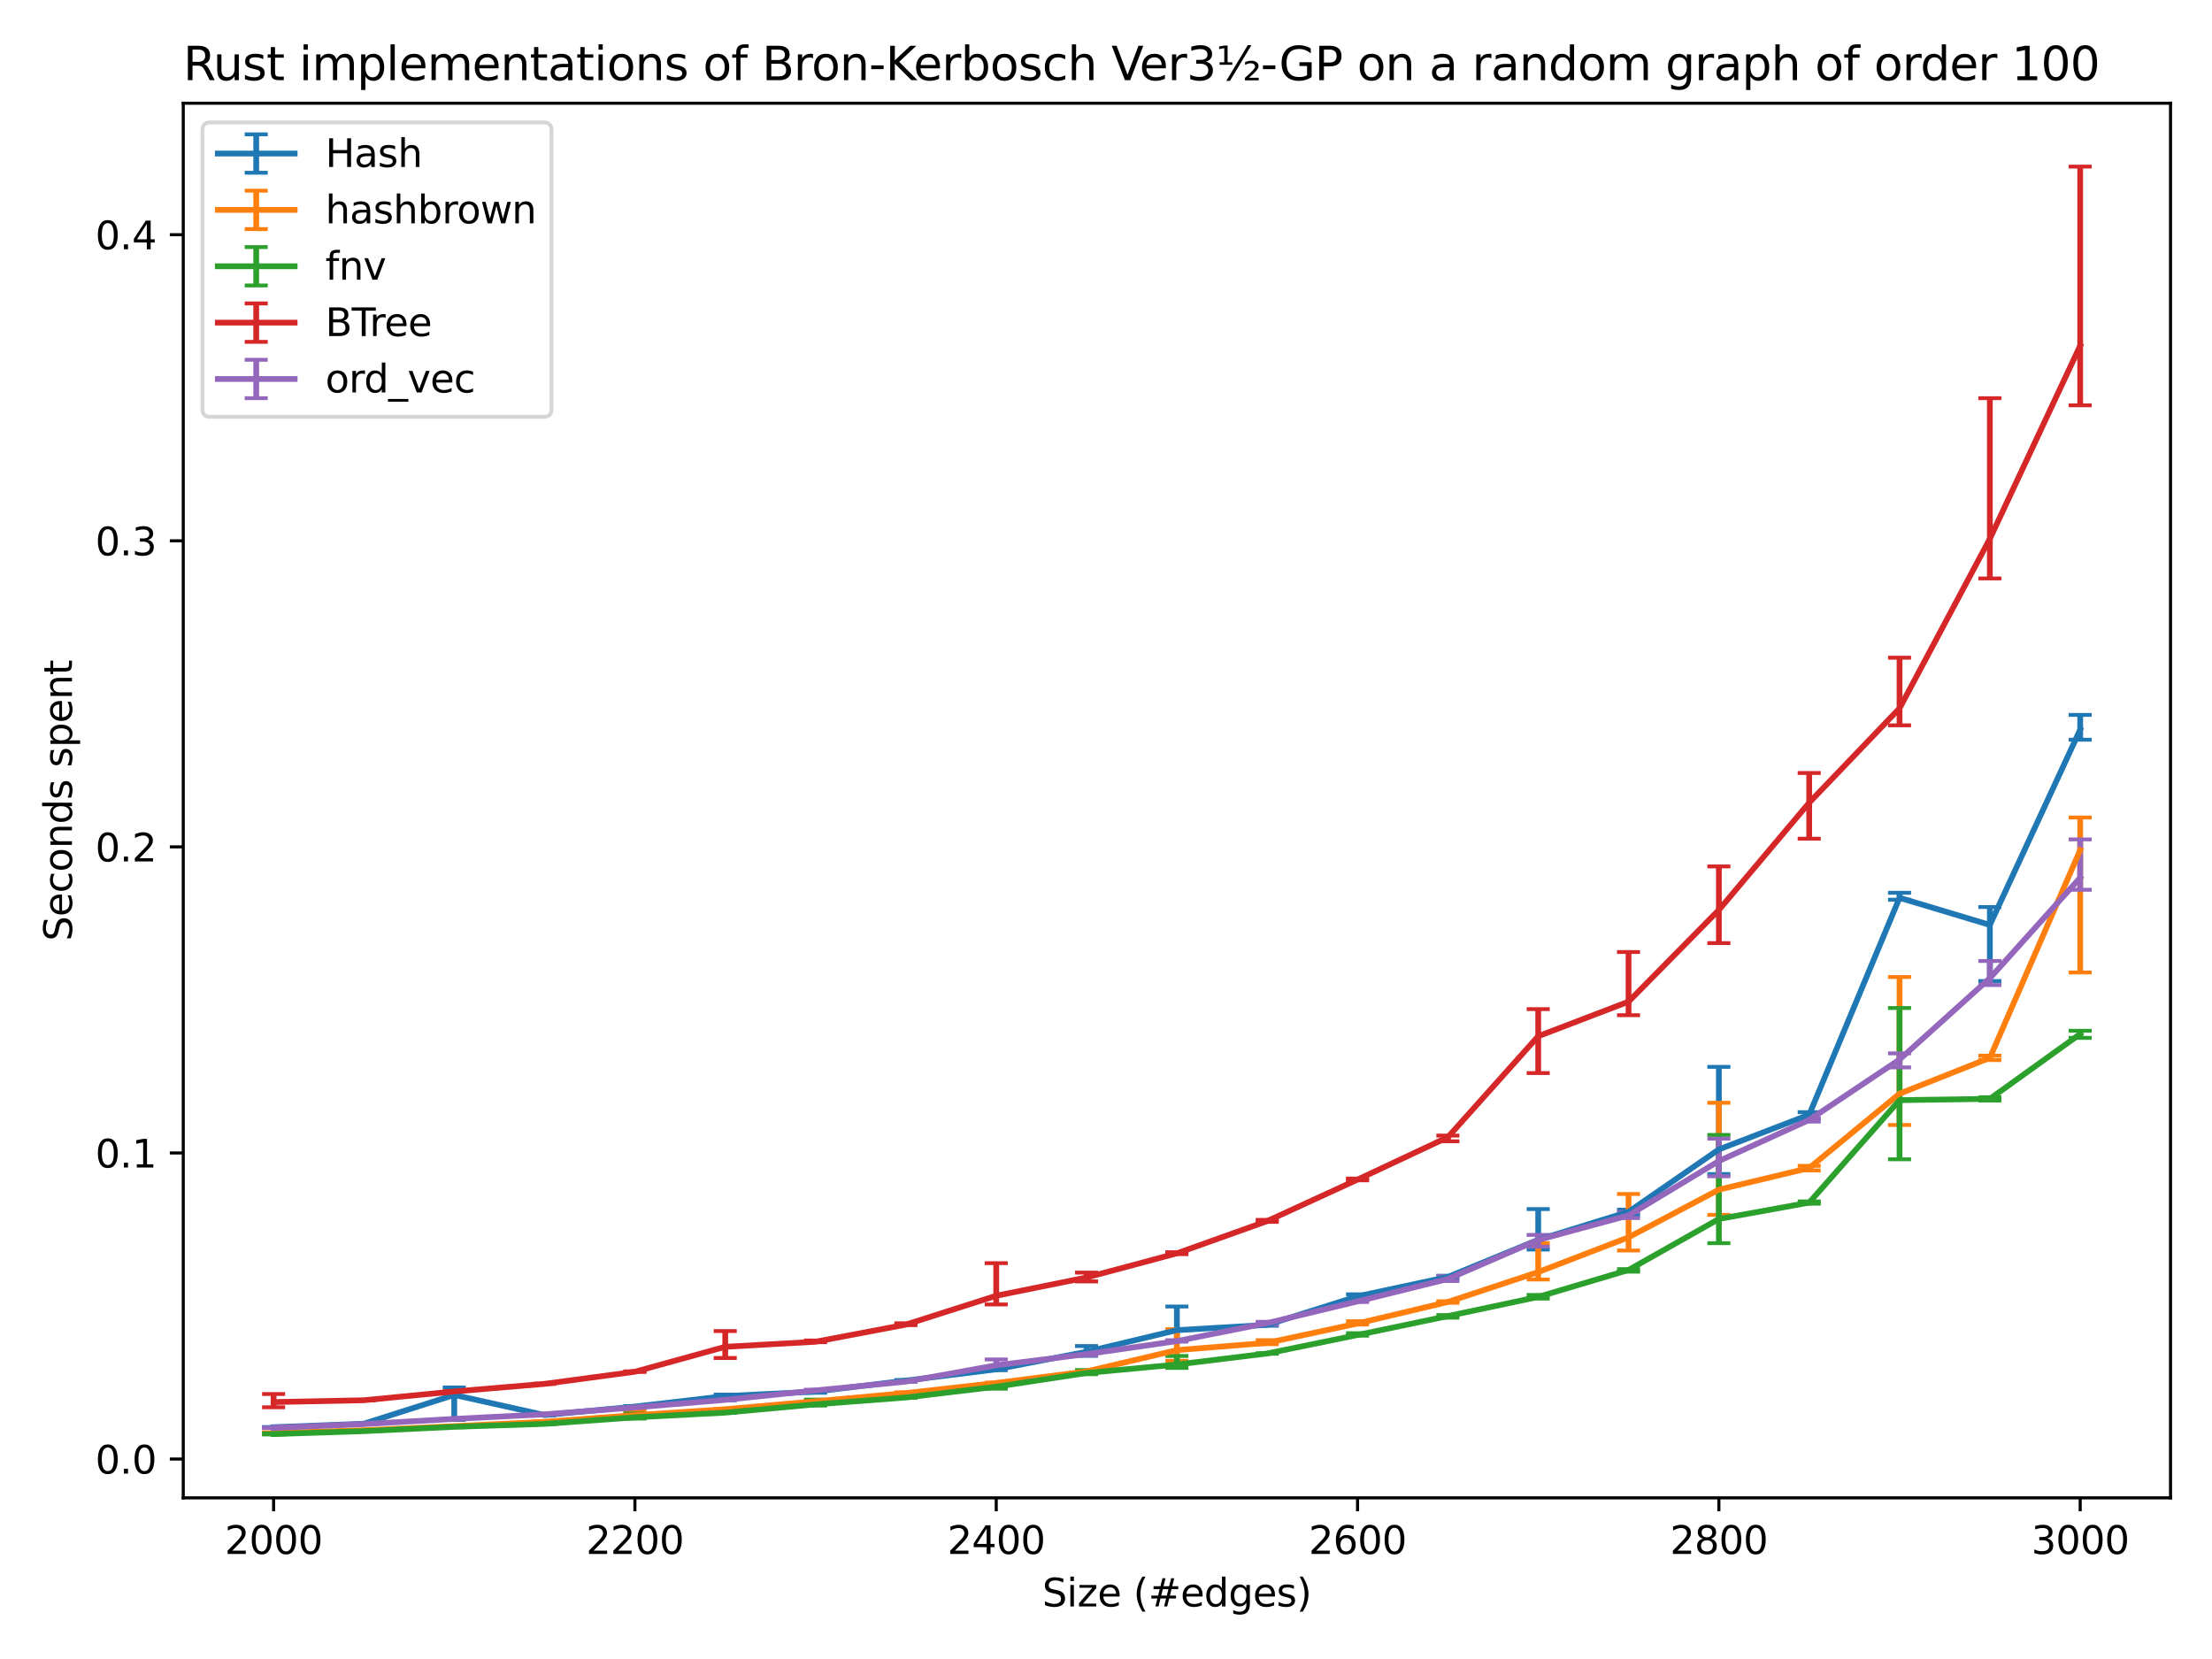 <?xml version="1.0" encoding="utf-8" standalone="no"?>
<!DOCTYPE svg PUBLIC "-//W3C//DTD SVG 1.1//EN"
  "http://www.w3.org/Graphics/SVG/1.1/DTD/svg11.dtd">
<svg xmlns:xlink="http://www.w3.org/1999/xlink" width="576pt" height="432pt" viewBox="0 0 576 432" xmlns="http://www.w3.org/2000/svg" version="1.1">
 <defs>
  <style type="text/css">*{stroke-linejoin: round; stroke-linecap: butt}</style>
 </defs>
 <g id="figure_1">
  <g id="patch_1">
   <path d="M 0 432 
L 576 432 
L 576 0 
L 0 0 
z
" style="fill: #ffffff"/>
  </g>
  <g id="axes_1">
   <g id="patch_2">
    <path d="M 47.72 390.04 
L 565.2 390.04 
L 565.2 26.88 
L 47.72 26.88 
z
" style="fill: #ffffff"/>
   </g>
   <g id="matplotlib.axis_1">
    <g id="xtick_1">
     <g id="line2d_1">
      <defs>
       <path id="mc74f61fcfc" d="M 0 0 
L 0 3.5 
" style="stroke: #000000; stroke-width: 0.8"/>
      </defs>
      <g>
       <use xlink:href="#mc74f61fcfc" x="71.242" y="390.04" style="stroke: #000000; stroke-width: 0.8"/>
      </g>
     </g>
     <g id="text_1">
      <!-- 2000 -->
      <g transform="translate(58.517 404.638) scale(0.1 -0.1)">
       <defs>
        <path id="DejaVuSans-32" d="M 1228 531 
L 3431 531 
L 3431 0 
L 469 0 
L 469 531 
Q 828 903 1448 1529 
Q 2069 2156 2228 2338 
Q 2531 2678 2651 2914 
Q 2772 3150 2772 3378 
Q 2772 3750 2511 3984 
Q 2250 4219 1831 4219 
Q 1534 4219 1204 4116 
Q 875 4013 500 3803 
L 500 4441 
Q 881 4594 1212 4672 
Q 1544 4750 1819 4750 
Q 2544 4750 2975 4387 
Q 3406 4025 3406 3419 
Q 3406 3131 3298 2873 
Q 3191 2616 2906 2266 
Q 2828 2175 2409 1742 
Q 1991 1309 1228 531 
z
" transform="scale(0.016)"/>
        <path id="DejaVuSans-30" d="M 2034 4250 
Q 1547 4250 1301 3770 
Q 1056 3291 1056 2328 
Q 1056 1369 1301 889 
Q 1547 409 2034 409 
Q 2525 409 2770 889 
Q 3016 1369 3016 2328 
Q 3016 3291 2770 3770 
Q 2525 4250 2034 4250 
z
M 2034 4750 
Q 2819 4750 3233 4129 
Q 3647 3509 3647 2328 
Q 3647 1150 3233 529 
Q 2819 -91 2034 -91 
Q 1250 -91 836 529 
Q 422 1150 422 2328 
Q 422 3509 836 4129 
Q 1250 4750 2034 4750 
z
" transform="scale(0.016)"/>
       </defs>
       <use xlink:href="#DejaVuSans-32"/>
       <use xlink:href="#DejaVuSans-30" x="63.623"/>
       <use xlink:href="#DejaVuSans-30" x="127.246"/>
       <use xlink:href="#DejaVuSans-30" x="190.869"/>
      </g>
     </g>
    </g>
    <g id="xtick_2">
     <g id="line2d_2">
      <g>
       <use xlink:href="#mc74f61fcfc" x="165.329" y="390.04" style="stroke: #000000; stroke-width: 0.8"/>
      </g>
     </g>
     <g id="text_2">
      <!-- 2200 -->
      <g transform="translate(152.604 404.638) scale(0.1 -0.1)">
       <use xlink:href="#DejaVuSans-32"/>
       <use xlink:href="#DejaVuSans-32" x="63.623"/>
       <use xlink:href="#DejaVuSans-30" x="127.246"/>
       <use xlink:href="#DejaVuSans-30" x="190.869"/>
      </g>
     </g>
    </g>
    <g id="xtick_3">
     <g id="line2d_3">
      <g>
       <use xlink:href="#mc74f61fcfc" x="259.416" y="390.04" style="stroke: #000000; stroke-width: 0.8"/>
      </g>
     </g>
     <g id="text_3">
      <!-- 2400 -->
      <g transform="translate(246.691 404.638) scale(0.1 -0.1)">
       <defs>
        <path id="DejaVuSans-34" d="M 2419 4116 
L 825 1625 
L 2419 1625 
L 2419 4116 
z
M 2253 4666 
L 3047 4666 
L 3047 1625 
L 3713 1625 
L 3713 1100 
L 3047 1100 
L 3047 0 
L 2419 0 
L 2419 1100 
L 313 1100 
L 313 1709 
L 2253 4666 
z
" transform="scale(0.016)"/>
       </defs>
       <use xlink:href="#DejaVuSans-32"/>
       <use xlink:href="#DejaVuSans-34" x="63.623"/>
       <use xlink:href="#DejaVuSans-30" x="127.246"/>
       <use xlink:href="#DejaVuSans-30" x="190.869"/>
      </g>
     </g>
    </g>
    <g id="xtick_4">
     <g id="line2d_4">
      <g>
       <use xlink:href="#mc74f61fcfc" x="353.504" y="390.04" style="stroke: #000000; stroke-width: 0.8"/>
      </g>
     </g>
     <g id="text_4">
      <!-- 2600 -->
      <g transform="translate(340.779 404.638) scale(0.1 -0.1)">
       <defs>
        <path id="DejaVuSans-36" d="M 2113 2584 
Q 1688 2584 1439 2293 
Q 1191 2003 1191 1497 
Q 1191 994 1439 701 
Q 1688 409 2113 409 
Q 2538 409 2786 701 
Q 3034 994 3034 1497 
Q 3034 2003 2786 2293 
Q 2538 2584 2113 2584 
z
M 3366 4563 
L 3366 3988 
Q 3128 4100 2886 4159 
Q 2644 4219 2406 4219 
Q 1781 4219 1451 3797 
Q 1122 3375 1075 2522 
Q 1259 2794 1537 2939 
Q 1816 3084 2150 3084 
Q 2853 3084 3261 2657 
Q 3669 2231 3669 1497 
Q 3669 778 3244 343 
Q 2819 -91 2113 -91 
Q 1303 -91 875 529 
Q 447 1150 447 2328 
Q 447 3434 972 4092 
Q 1497 4750 2381 4750 
Q 2619 4750 2861 4703 
Q 3103 4656 3366 4563 
z
" transform="scale(0.016)"/>
       </defs>
       <use xlink:href="#DejaVuSans-32"/>
       <use xlink:href="#DejaVuSans-36" x="63.623"/>
       <use xlink:href="#DejaVuSans-30" x="127.246"/>
       <use xlink:href="#DejaVuSans-30" x="190.869"/>
      </g>
     </g>
    </g>
    <g id="xtick_5">
     <g id="line2d_5">
      <g>
       <use xlink:href="#mc74f61fcfc" x="447.591" y="390.04" style="stroke: #000000; stroke-width: 0.8"/>
      </g>
     </g>
     <g id="text_5">
      <!-- 2800 -->
      <g transform="translate(434.866 404.638) scale(0.1 -0.1)">
       <defs>
        <path id="DejaVuSans-38" d="M 2034 2216 
Q 1584 2216 1326 1975 
Q 1069 1734 1069 1313 
Q 1069 891 1326 650 
Q 1584 409 2034 409 
Q 2484 409 2743 651 
Q 3003 894 3003 1313 
Q 3003 1734 2745 1975 
Q 2488 2216 2034 2216 
z
M 1403 2484 
Q 997 2584 770 2862 
Q 544 3141 544 3541 
Q 544 4100 942 4425 
Q 1341 4750 2034 4750 
Q 2731 4750 3128 4425 
Q 3525 4100 3525 3541 
Q 3525 3141 3298 2862 
Q 3072 2584 2669 2484 
Q 3125 2378 3379 2068 
Q 3634 1759 3634 1313 
Q 3634 634 3220 271 
Q 2806 -91 2034 -91 
Q 1263 -91 848 271 
Q 434 634 434 1313 
Q 434 1759 690 2068 
Q 947 2378 1403 2484 
z
M 1172 3481 
Q 1172 3119 1398 2916 
Q 1625 2713 2034 2713 
Q 2441 2713 2670 2916 
Q 2900 3119 2900 3481 
Q 2900 3844 2670 4047 
Q 2441 4250 2034 4250 
Q 1625 4250 1398 4047 
Q 1172 3844 1172 3481 
z
" transform="scale(0.016)"/>
       </defs>
       <use xlink:href="#DejaVuSans-32"/>
       <use xlink:href="#DejaVuSans-38" x="63.623"/>
       <use xlink:href="#DejaVuSans-30" x="127.246"/>
       <use xlink:href="#DejaVuSans-30" x="190.869"/>
      </g>
     </g>
    </g>
    <g id="xtick_6">
     <g id="line2d_6">
      <g>
       <use xlink:href="#mc74f61fcfc" x="541.678" y="390.04" style="stroke: #000000; stroke-width: 0.8"/>
      </g>
     </g>
     <g id="text_6">
      <!-- 3000 -->
      <g transform="translate(528.953 404.638) scale(0.1 -0.1)">
       <defs>
        <path id="DejaVuSans-33" d="M 2597 2516 
Q 3050 2419 3304 2112 
Q 3559 1806 3559 1356 
Q 3559 666 3084 287 
Q 2609 -91 1734 -91 
Q 1441 -91 1130 -33 
Q 819 25 488 141 
L 488 750 
Q 750 597 1062 519 
Q 1375 441 1716 441 
Q 2309 441 2620 675 
Q 2931 909 2931 1356 
Q 2931 1769 2642 2001 
Q 2353 2234 1838 2234 
L 1294 2234 
L 1294 2753 
L 1863 2753 
Q 2328 2753 2575 2939 
Q 2822 3125 2822 3475 
Q 2822 3834 2567 4026 
Q 2313 4219 1838 4219 
Q 1578 4219 1281 4162 
Q 984 4106 628 3988 
L 628 4550 
Q 988 4650 1302 4700 
Q 1616 4750 1894 4750 
Q 2613 4750 3031 4423 
Q 3450 4097 3450 3541 
Q 3450 3153 3228 2886 
Q 3006 2619 2597 2516 
z
" transform="scale(0.016)"/>
       </defs>
       <use xlink:href="#DejaVuSans-33"/>
       <use xlink:href="#DejaVuSans-30" x="63.623"/>
       <use xlink:href="#DejaVuSans-30" x="127.246"/>
       <use xlink:href="#DejaVuSans-30" x="190.869"/>
      </g>
     </g>
    </g>
    <g id="text_7">
     <!-- Size (#edges) -->
     <g transform="translate(271.409 418.317) scale(0.1 -0.1)">
      <defs>
       <path id="DejaVuSans-53" d="M 3425 4513 
L 3425 3897 
Q 3066 4069 2747 4153 
Q 2428 4238 2131 4238 
Q 1616 4238 1336 4038 
Q 1056 3838 1056 3469 
Q 1056 3159 1242 3001 
Q 1428 2844 1947 2747 
L 2328 2669 
Q 3034 2534 3370 2195 
Q 3706 1856 3706 1288 
Q 3706 609 3251 259 
Q 2797 -91 1919 -91 
Q 1588 -91 1214 -16 
Q 841 59 441 206 
L 441 856 
Q 825 641 1194 531 
Q 1563 422 1919 422 
Q 2459 422 2753 634 
Q 3047 847 3047 1241 
Q 3047 1584 2836 1778 
Q 2625 1972 2144 2069 
L 1759 2144 
Q 1053 2284 737 2584 
Q 422 2884 422 3419 
Q 422 4038 858 4394 
Q 1294 4750 2059 4750 
Q 2388 4750 2728 4690 
Q 3069 4631 3425 4513 
z
" transform="scale(0.016)"/>
       <path id="DejaVuSans-69" d="M 603 3500 
L 1178 3500 
L 1178 0 
L 603 0 
L 603 3500 
z
M 603 4863 
L 1178 4863 
L 1178 4134 
L 603 4134 
L 603 4863 
z
" transform="scale(0.016)"/>
       <path id="DejaVuSans-7a" d="M 353 3500 
L 3084 3500 
L 3084 2975 
L 922 459 
L 3084 459 
L 3084 0 
L 275 0 
L 275 525 
L 2438 3041 
L 353 3041 
L 353 3500 
z
" transform="scale(0.016)"/>
       <path id="DejaVuSans-65" d="M 3597 1894 
L 3597 1613 
L 953 1613 
Q 991 1019 1311 708 
Q 1631 397 2203 397 
Q 2534 397 2845 478 
Q 3156 559 3463 722 
L 3463 178 
Q 3153 47 2828 -22 
Q 2503 -91 2169 -91 
Q 1331 -91 842 396 
Q 353 884 353 1716 
Q 353 2575 817 3079 
Q 1281 3584 2069 3584 
Q 2775 3584 3186 3129 
Q 3597 2675 3597 1894 
z
M 3022 2063 
Q 3016 2534 2758 2815 
Q 2500 3097 2075 3097 
Q 1594 3097 1305 2825 
Q 1016 2553 972 2059 
L 3022 2063 
z
" transform="scale(0.016)"/>
       <path id="DejaVuSans-20" transform="scale(0.016)"/>
       <path id="DejaVuSans-28" d="M 1984 4856 
Q 1566 4138 1362 3434 
Q 1159 2731 1159 2009 
Q 1159 1288 1364 580 
Q 1569 -128 1984 -844 
L 1484 -844 
Q 1016 -109 783 600 
Q 550 1309 550 2009 
Q 550 2706 781 3412 
Q 1013 4119 1484 4856 
L 1984 4856 
z
" transform="scale(0.016)"/>
       <path id="DejaVuSans-23" d="M 3272 2816 
L 2363 2816 
L 2100 1772 
L 3016 1772 
L 3272 2816 
z
M 2803 4594 
L 2478 3297 
L 3391 3297 
L 3719 4594 
L 4219 4594 
L 3897 3297 
L 4872 3297 
L 4872 2816 
L 3775 2816 
L 3519 1772 
L 4513 1772 
L 4513 1294 
L 3397 1294 
L 3072 0 
L 2572 0 
L 2894 1294 
L 1978 1294 
L 1656 0 
L 1153 0 
L 1478 1294 
L 494 1294 
L 494 1772 
L 1594 1772 
L 1856 2816 
L 850 2816 
L 850 3297 
L 1978 3297 
L 2297 4594 
L 2803 4594 
z
" transform="scale(0.016)"/>
       <path id="DejaVuSans-64" d="M 2906 2969 
L 2906 4863 
L 3481 4863 
L 3481 0 
L 2906 0 
L 2906 525 
Q 2725 213 2448 61 
Q 2172 -91 1784 -91 
Q 1150 -91 751 415 
Q 353 922 353 1747 
Q 353 2572 751 3078 
Q 1150 3584 1784 3584 
Q 2172 3584 2448 3432 
Q 2725 3281 2906 2969 
z
M 947 1747 
Q 947 1113 1208 752 
Q 1469 391 1925 391 
Q 2381 391 2643 752 
Q 2906 1113 2906 1747 
Q 2906 2381 2643 2742 
Q 2381 3103 1925 3103 
Q 1469 3103 1208 2742 
Q 947 2381 947 1747 
z
" transform="scale(0.016)"/>
       <path id="DejaVuSans-67" d="M 2906 1791 
Q 2906 2416 2648 2759 
Q 2391 3103 1925 3103 
Q 1463 3103 1205 2759 
Q 947 2416 947 1791 
Q 947 1169 1205 825 
Q 1463 481 1925 481 
Q 2391 481 2648 825 
Q 2906 1169 2906 1791 
z
M 3481 434 
Q 3481 -459 3084 -895 
Q 2688 -1331 1869 -1331 
Q 1566 -1331 1297 -1286 
Q 1028 -1241 775 -1147 
L 775 -588 
Q 1028 -725 1275 -790 
Q 1522 -856 1778 -856 
Q 2344 -856 2625 -561 
Q 2906 -266 2906 331 
L 2906 616 
Q 2728 306 2450 153 
Q 2172 0 1784 0 
Q 1141 0 747 490 
Q 353 981 353 1791 
Q 353 2603 747 3093 
Q 1141 3584 1784 3584 
Q 2172 3584 2450 3431 
Q 2728 3278 2906 2969 
L 2906 3500 
L 3481 3500 
L 3481 434 
z
" transform="scale(0.016)"/>
       <path id="DejaVuSans-73" d="M 2834 3397 
L 2834 2853 
Q 2591 2978 2328 3040 
Q 2066 3103 1784 3103 
Q 1356 3103 1142 2972 
Q 928 2841 928 2578 
Q 928 2378 1081 2264 
Q 1234 2150 1697 2047 
L 1894 2003 
Q 2506 1872 2764 1633 
Q 3022 1394 3022 966 
Q 3022 478 2636 193 
Q 2250 -91 1575 -91 
Q 1294 -91 989 -36 
Q 684 19 347 128 
L 347 722 
Q 666 556 975 473 
Q 1284 391 1588 391 
Q 1994 391 2212 530 
Q 2431 669 2431 922 
Q 2431 1156 2273 1281 
Q 2116 1406 1581 1522 
L 1381 1569 
Q 847 1681 609 1914 
Q 372 2147 372 2553 
Q 372 3047 722 3315 
Q 1072 3584 1716 3584 
Q 2034 3584 2315 3537 
Q 2597 3491 2834 3397 
z
" transform="scale(0.016)"/>
       <path id="DejaVuSans-29" d="M 513 4856 
L 1013 4856 
Q 1481 4119 1714 3412 
Q 1947 2706 1947 2009 
Q 1947 1309 1714 600 
Q 1481 -109 1013 -844 
L 513 -844 
Q 928 -128 1133 580 
Q 1338 1288 1338 2009 
Q 1338 2731 1133 3434 
Q 928 4138 513 4856 
z
" transform="scale(0.016)"/>
      </defs>
      <use xlink:href="#DejaVuSans-53"/>
      <use xlink:href="#DejaVuSans-69" x="63.477"/>
      <use xlink:href="#DejaVuSans-7a" x="91.26"/>
      <use xlink:href="#DejaVuSans-65" x="143.75"/>
      <use xlink:href="#DejaVuSans-20" x="205.273"/>
      <use xlink:href="#DejaVuSans-28" x="237.061"/>
      <use xlink:href="#DejaVuSans-23" x="276.074"/>
      <use xlink:href="#DejaVuSans-65" x="359.863"/>
      <use xlink:href="#DejaVuSans-64" x="421.387"/>
      <use xlink:href="#DejaVuSans-67" x="484.863"/>
      <use xlink:href="#DejaVuSans-65" x="548.34"/>
      <use xlink:href="#DejaVuSans-73" x="609.863"/>
      <use xlink:href="#DejaVuSans-29" x="661.963"/>
     </g>
    </g>
   </g>
   <g id="matplotlib.axis_2">
    <g id="ytick_1">
     <g id="line2d_7">
      <defs>
       <path id="m7eb1c47a8f" d="M 0 0 
L -3.5 0 
" style="stroke: #000000; stroke-width: 0.8"/>
      </defs>
      <g>
       <use xlink:href="#m7eb1c47a8f" x="47.72" y="379.923" style="stroke: #000000; stroke-width: 0.8"/>
      </g>
     </g>
     <g id="text_8">
      <!-- 0.0 -->
      <g transform="translate(24.817 383.722) scale(0.1 -0.1)">
       <defs>
        <path id="DejaVuSans-2e" d="M 684 794 
L 1344 794 
L 1344 0 
L 684 0 
L 684 794 
z
" transform="scale(0.016)"/>
       </defs>
       <use xlink:href="#DejaVuSans-30"/>
       <use xlink:href="#DejaVuSans-2e" x="63.623"/>
       <use xlink:href="#DejaVuSans-30" x="95.41"/>
      </g>
     </g>
    </g>
    <g id="ytick_2">
     <g id="line2d_8">
      <g>
       <use xlink:href="#m7eb1c47a8f" x="47.72" y="300.219" style="stroke: #000000; stroke-width: 0.8"/>
      </g>
     </g>
     <g id="text_9">
      <!-- 0.1 -->
      <g transform="translate(24.817 304.019) scale(0.1 -0.1)">
       <defs>
        <path id="DejaVuSans-31" d="M 794 531 
L 1825 531 
L 1825 4091 
L 703 3866 
L 703 4441 
L 1819 4666 
L 2450 4666 
L 2450 531 
L 3481 531 
L 3481 0 
L 794 0 
L 794 531 
z
" transform="scale(0.016)"/>
       </defs>
       <use xlink:href="#DejaVuSans-30"/>
       <use xlink:href="#DejaVuSans-2e" x="63.623"/>
       <use xlink:href="#DejaVuSans-31" x="95.41"/>
      </g>
     </g>
    </g>
    <g id="ytick_3">
     <g id="line2d_9">
      <g>
       <use xlink:href="#m7eb1c47a8f" x="47.72" y="220.516" style="stroke: #000000; stroke-width: 0.8"/>
      </g>
     </g>
     <g id="text_10">
      <!-- 0.2 -->
      <g transform="translate(24.817 224.315) scale(0.1 -0.1)">
       <use xlink:href="#DejaVuSans-30"/>
       <use xlink:href="#DejaVuSans-2e" x="63.623"/>
       <use xlink:href="#DejaVuSans-32" x="95.41"/>
      </g>
     </g>
    </g>
    <g id="ytick_4">
     <g id="line2d_10">
      <g>
       <use xlink:href="#m7eb1c47a8f" x="47.72" y="140.813" style="stroke: #000000; stroke-width: 0.8"/>
      </g>
     </g>
     <g id="text_11">
      <!-- 0.3 -->
      <g transform="translate(24.817 144.612) scale(0.1 -0.1)">
       <use xlink:href="#DejaVuSans-30"/>
       <use xlink:href="#DejaVuSans-2e" x="63.623"/>
       <use xlink:href="#DejaVuSans-33" x="95.41"/>
      </g>
     </g>
    </g>
    <g id="ytick_5">
     <g id="line2d_11">
      <g>
       <use xlink:href="#m7eb1c47a8f" x="47.72" y="61.11" style="stroke: #000000; stroke-width: 0.8"/>
      </g>
     </g>
     <g id="text_12">
      <!-- 0.4 -->
      <g transform="translate(24.817 64.909) scale(0.1 -0.1)">
       <use xlink:href="#DejaVuSans-30"/>
       <use xlink:href="#DejaVuSans-2e" x="63.623"/>
       <use xlink:href="#DejaVuSans-34" x="95.41"/>
      </g>
     </g>
    </g>
    <g id="text_13">
     <!-- Seconds spent -->
     <g transform="translate(18.737 245.04) rotate(-90) scale(0.1 -0.1)">
      <defs>
       <path id="DejaVuSans-63" d="M 3122 3366 
L 3122 2828 
Q 2878 2963 2633 3030 
Q 2388 3097 2138 3097 
Q 1578 3097 1268 2742 
Q 959 2388 959 1747 
Q 959 1106 1268 751 
Q 1578 397 2138 397 
Q 2388 397 2633 464 
Q 2878 531 3122 666 
L 3122 134 
Q 2881 22 2623 -34 
Q 2366 -91 2075 -91 
Q 1284 -91 818 406 
Q 353 903 353 1747 
Q 353 2603 823 3093 
Q 1294 3584 2113 3584 
Q 2378 3584 2631 3529 
Q 2884 3475 3122 3366 
z
" transform="scale(0.016)"/>
       <path id="DejaVuSans-6f" d="M 1959 3097 
Q 1497 3097 1228 2736 
Q 959 2375 959 1747 
Q 959 1119 1226 758 
Q 1494 397 1959 397 
Q 2419 397 2687 759 
Q 2956 1122 2956 1747 
Q 2956 2369 2687 2733 
Q 2419 3097 1959 3097 
z
M 1959 3584 
Q 2709 3584 3137 3096 
Q 3566 2609 3566 1747 
Q 3566 888 3137 398 
Q 2709 -91 1959 -91 
Q 1206 -91 779 398 
Q 353 888 353 1747 
Q 353 2609 779 3096 
Q 1206 3584 1959 3584 
z
" transform="scale(0.016)"/>
       <path id="DejaVuSans-6e" d="M 3513 2113 
L 3513 0 
L 2938 0 
L 2938 2094 
Q 2938 2591 2744 2837 
Q 2550 3084 2163 3084 
Q 1697 3084 1428 2787 
Q 1159 2491 1159 1978 
L 1159 0 
L 581 0 
L 581 3500 
L 1159 3500 
L 1159 2956 
Q 1366 3272 1645 3428 
Q 1925 3584 2291 3584 
Q 2894 3584 3203 3211 
Q 3513 2838 3513 2113 
z
" transform="scale(0.016)"/>
       <path id="DejaVuSans-70" d="M 1159 525 
L 1159 -1331 
L 581 -1331 
L 581 3500 
L 1159 3500 
L 1159 2969 
Q 1341 3281 1617 3432 
Q 1894 3584 2278 3584 
Q 2916 3584 3314 3078 
Q 3713 2572 3713 1747 
Q 3713 922 3314 415 
Q 2916 -91 2278 -91 
Q 1894 -91 1617 61 
Q 1341 213 1159 525 
z
M 3116 1747 
Q 3116 2381 2855 2742 
Q 2594 3103 2138 3103 
Q 1681 3103 1420 2742 
Q 1159 2381 1159 1747 
Q 1159 1113 1420 752 
Q 1681 391 2138 391 
Q 2594 391 2855 752 
Q 3116 1113 3116 1747 
z
" transform="scale(0.016)"/>
       <path id="DejaVuSans-74" d="M 1172 4494 
L 1172 3500 
L 2356 3500 
L 2356 3053 
L 1172 3053 
L 1172 1153 
Q 1172 725 1289 603 
Q 1406 481 1766 481 
L 2356 481 
L 2356 0 
L 1766 0 
Q 1100 0 847 248 
Q 594 497 594 1153 
L 594 3053 
L 172 3053 
L 172 3500 
L 594 3500 
L 594 4494 
L 1172 4494 
z
" transform="scale(0.016)"/>
      </defs>
      <use xlink:href="#DejaVuSans-53"/>
      <use xlink:href="#DejaVuSans-65" x="63.477"/>
      <use xlink:href="#DejaVuSans-63" x="125"/>
      <use xlink:href="#DejaVuSans-6f" x="179.98"/>
      <use xlink:href="#DejaVuSans-6e" x="241.162"/>
      <use xlink:href="#DejaVuSans-64" x="304.541"/>
      <use xlink:href="#DejaVuSans-73" x="368.018"/>
      <use xlink:href="#DejaVuSans-20" x="420.117"/>
      <use xlink:href="#DejaVuSans-73" x="451.904"/>
      <use xlink:href="#DejaVuSans-70" x="504.004"/>
      <use xlink:href="#DejaVuSans-65" x="567.48"/>
      <use xlink:href="#DejaVuSans-6e" x="629.004"/>
      <use xlink:href="#DejaVuSans-74" x="692.383"/>
     </g>
    </g>
   </g>
   <g id="LineCollection_1">
    <path d="M 71.242 371.738 
L 71.242 371.596 
" clip-path="url(#p4f77a58086)" style="fill: none; stroke: #1f77b4; stroke-width: 1.5"/>
    <path d="M 94.764 370.752 
L 94.764 370.69 
" clip-path="url(#p4f77a58086)" style="fill: none; stroke: #1f77b4; stroke-width: 1.5"/>
    <path d="M 118.285 369.747 
L 118.285 361.297 
" clip-path="url(#p4f77a58086)" style="fill: none; stroke: #1f77b4; stroke-width: 1.5"/>
    <path d="M 141.807 368.583 
L 141.807 368.336 
" clip-path="url(#p4f77a58086)" style="fill: none; stroke: #1f77b4; stroke-width: 1.5"/>
    <path d="M 165.329 366.533 
L 165.329 366.142 
" clip-path="url(#p4f77a58086)" style="fill: none; stroke: #1f77b4; stroke-width: 1.5"/>
    <path d="M 188.851 364.601 
L 188.851 363.154 
" clip-path="url(#p4f77a58086)" style="fill: none; stroke: #1f77b4; stroke-width: 1.5"/>
    <path d="M 212.373 362.671 
L 212.373 362.054 
" clip-path="url(#p4f77a58086)" style="fill: none; stroke: #1f77b4; stroke-width: 1.5"/>
    <path d="M 235.895 359.635 
L 235.895 359.354 
" clip-path="url(#p4f77a58086)" style="fill: none; stroke: #1f77b4; stroke-width: 1.5"/>
    <path d="M 259.416 356.8 
L 259.416 356.316 
" clip-path="url(#p4f77a58086)" style="fill: none; stroke: #1f77b4; stroke-width: 1.5"/>
    <path d="M 282.938 353.056 
L 282.938 350.508 
" clip-path="url(#p4f77a58086)" style="fill: none; stroke: #1f77b4; stroke-width: 1.5"/>
    <path d="M 306.46 349.07 
L 306.46 340.211 
" clip-path="url(#p4f77a58086)" style="fill: none; stroke: #1f77b4; stroke-width: 1.5"/>
    <path d="M 329.982 345.22 
L 329.982 344.846 
" clip-path="url(#p4f77a58086)" style="fill: none; stroke: #1f77b4; stroke-width: 1.5"/>
    <path d="M 353.504 338.438 
L 353.504 337.043 
" clip-path="url(#p4f77a58086)" style="fill: none; stroke: #1f77b4; stroke-width: 1.5"/>
    <path d="M 377.025 332.855 
L 377.025 332.206 
" clip-path="url(#p4f77a58086)" style="fill: none; stroke: #1f77b4; stroke-width: 1.5"/>
    <path d="M 400.547 325.372 
L 400.547 314.842 
" clip-path="url(#p4f77a58086)" style="fill: none; stroke: #1f77b4; stroke-width: 1.5"/>
    <path d="M 424.069 316.347 
L 424.069 314.991 
" clip-path="url(#p4f77a58086)" style="fill: none; stroke: #1f77b4; stroke-width: 1.5"/>
    <path d="M 447.591 305.714 
L 447.591 277.808 
" clip-path="url(#p4f77a58086)" style="fill: none; stroke: #1f77b4; stroke-width: 1.5"/>
    <path d="M 471.113 291.235 
L 471.113 289.6 
" clip-path="url(#p4f77a58086)" style="fill: none; stroke: #1f77b4; stroke-width: 1.5"/>
    <path d="M 494.635 234.287 
L 494.635 232.486 
" clip-path="url(#p4f77a58086)" style="fill: none; stroke: #1f77b4; stroke-width: 1.5"/>
    <path d="M 518.156 255.456 
L 518.156 236.185 
" clip-path="url(#p4f77a58086)" style="fill: none; stroke: #1f77b4; stroke-width: 1.5"/>
    <path d="M 541.678 192.627 
L 541.678 186.161 
" clip-path="url(#p4f77a58086)" style="fill: none; stroke: #1f77b4; stroke-width: 1.5"/>
   </g>
   <g id="line2d_12">
    <defs>
     <path id="md8547b9e7e" d="M 3 0 
L -3 -0 
" style="stroke: #1f77b4"/>
    </defs>
    <g clip-path="url(#p4f77a58086)">
     <use xlink:href="#md8547b9e7e" x="71.242" y="371.738" style="fill: #1f77b4; stroke: #1f77b4"/>
     <use xlink:href="#md8547b9e7e" x="94.764" y="370.752" style="fill: #1f77b4; stroke: #1f77b4"/>
     <use xlink:href="#md8547b9e7e" x="118.285" y="369.747" style="fill: #1f77b4; stroke: #1f77b4"/>
     <use xlink:href="#md8547b9e7e" x="141.807" y="368.583" style="fill: #1f77b4; stroke: #1f77b4"/>
     <use xlink:href="#md8547b9e7e" x="165.329" y="366.533" style="fill: #1f77b4; stroke: #1f77b4"/>
     <use xlink:href="#md8547b9e7e" x="188.851" y="364.601" style="fill: #1f77b4; stroke: #1f77b4"/>
     <use xlink:href="#md8547b9e7e" x="212.373" y="362.671" style="fill: #1f77b4; stroke: #1f77b4"/>
     <use xlink:href="#md8547b9e7e" x="235.895" y="359.635" style="fill: #1f77b4; stroke: #1f77b4"/>
     <use xlink:href="#md8547b9e7e" x="259.416" y="356.8" style="fill: #1f77b4; stroke: #1f77b4"/>
     <use xlink:href="#md8547b9e7e" x="282.938" y="353.056" style="fill: #1f77b4; stroke: #1f77b4"/>
     <use xlink:href="#md8547b9e7e" x="306.46" y="349.07" style="fill: #1f77b4; stroke: #1f77b4"/>
     <use xlink:href="#md8547b9e7e" x="329.982" y="345.22" style="fill: #1f77b4; stroke: #1f77b4"/>
     <use xlink:href="#md8547b9e7e" x="353.504" y="338.438" style="fill: #1f77b4; stroke: #1f77b4"/>
     <use xlink:href="#md8547b9e7e" x="377.025" y="332.855" style="fill: #1f77b4; stroke: #1f77b4"/>
     <use xlink:href="#md8547b9e7e" x="400.547" y="325.372" style="fill: #1f77b4; stroke: #1f77b4"/>
     <use xlink:href="#md8547b9e7e" x="424.069" y="316.347" style="fill: #1f77b4; stroke: #1f77b4"/>
     <use xlink:href="#md8547b9e7e" x="447.591" y="305.714" style="fill: #1f77b4; stroke: #1f77b4"/>
     <use xlink:href="#md8547b9e7e" x="471.113" y="291.235" style="fill: #1f77b4; stroke: #1f77b4"/>
     <use xlink:href="#md8547b9e7e" x="494.635" y="234.287" style="fill: #1f77b4; stroke: #1f77b4"/>
     <use xlink:href="#md8547b9e7e" x="518.156" y="255.456" style="fill: #1f77b4; stroke: #1f77b4"/>
     <use xlink:href="#md8547b9e7e" x="541.678" y="192.627" style="fill: #1f77b4; stroke: #1f77b4"/>
    </g>
   </g>
   <g id="line2d_13">
    <g clip-path="url(#p4f77a58086)">
     <use xlink:href="#md8547b9e7e" x="71.242" y="371.596" style="fill: #1f77b4; stroke: #1f77b4"/>
     <use xlink:href="#md8547b9e7e" x="94.764" y="370.69" style="fill: #1f77b4; stroke: #1f77b4"/>
     <use xlink:href="#md8547b9e7e" x="118.285" y="361.297" style="fill: #1f77b4; stroke: #1f77b4"/>
     <use xlink:href="#md8547b9e7e" x="141.807" y="368.336" style="fill: #1f77b4; stroke: #1f77b4"/>
     <use xlink:href="#md8547b9e7e" x="165.329" y="366.142" style="fill: #1f77b4; stroke: #1f77b4"/>
     <use xlink:href="#md8547b9e7e" x="188.851" y="363.154" style="fill: #1f77b4; stroke: #1f77b4"/>
     <use xlink:href="#md8547b9e7e" x="212.373" y="362.054" style="fill: #1f77b4; stroke: #1f77b4"/>
     <use xlink:href="#md8547b9e7e" x="235.895" y="359.354" style="fill: #1f77b4; stroke: #1f77b4"/>
     <use xlink:href="#md8547b9e7e" x="259.416" y="356.316" style="fill: #1f77b4; stroke: #1f77b4"/>
     <use xlink:href="#md8547b9e7e" x="282.938" y="350.508" style="fill: #1f77b4; stroke: #1f77b4"/>
     <use xlink:href="#md8547b9e7e" x="306.46" y="340.211" style="fill: #1f77b4; stroke: #1f77b4"/>
     <use xlink:href="#md8547b9e7e" x="329.982" y="344.846" style="fill: #1f77b4; stroke: #1f77b4"/>
     <use xlink:href="#md8547b9e7e" x="353.504" y="337.043" style="fill: #1f77b4; stroke: #1f77b4"/>
     <use xlink:href="#md8547b9e7e" x="377.025" y="332.206" style="fill: #1f77b4; stroke: #1f77b4"/>
     <use xlink:href="#md8547b9e7e" x="400.547" y="314.842" style="fill: #1f77b4; stroke: #1f77b4"/>
     <use xlink:href="#md8547b9e7e" x="424.069" y="314.991" style="fill: #1f77b4; stroke: #1f77b4"/>
     <use xlink:href="#md8547b9e7e" x="447.591" y="277.808" style="fill: #1f77b4; stroke: #1f77b4"/>
     <use xlink:href="#md8547b9e7e" x="471.113" y="289.6" style="fill: #1f77b4; stroke: #1f77b4"/>
     <use xlink:href="#md8547b9e7e" x="494.635" y="232.486" style="fill: #1f77b4; stroke: #1f77b4"/>
     <use xlink:href="#md8547b9e7e" x="518.156" y="236.185" style="fill: #1f77b4; stroke: #1f77b4"/>
     <use xlink:href="#md8547b9e7e" x="541.678" y="186.161" style="fill: #1f77b4; stroke: #1f77b4"/>
    </g>
   </g>
   <g id="LineCollection_2">
    <path d="M 71.242 373.327 
L 71.242 372.963 
" clip-path="url(#p4f77a58086)" style="fill: none; stroke: #ff7f0e; stroke-width: 1.5"/>
    <path d="M 94.764 372.474 
L 94.764 372.386 
" clip-path="url(#p4f77a58086)" style="fill: none; stroke: #ff7f0e; stroke-width: 1.5"/>
    <path d="M 118.285 371.382 
L 118.285 371.354 
" clip-path="url(#p4f77a58086)" style="fill: none; stroke: #ff7f0e; stroke-width: 1.5"/>
    <path d="M 141.807 370.291 
L 141.807 370.139 
" clip-path="url(#p4f77a58086)" style="fill: none; stroke: #ff7f0e; stroke-width: 1.5"/>
    <path d="M 165.329 368.808 
L 165.329 367.514 
" clip-path="url(#p4f77a58086)" style="fill: none; stroke: #ff7f0e; stroke-width: 1.5"/>
    <path d="M 188.851 366.989 
L 188.851 366.932 
" clip-path="url(#p4f77a58086)" style="fill: none; stroke: #ff7f0e; stroke-width: 1.5"/>
    <path d="M 212.373 364.95 
L 212.373 364.677 
" clip-path="url(#p4f77a58086)" style="fill: none; stroke: #ff7f0e; stroke-width: 1.5"/>
    <path d="M 235.895 362.97 
L 235.895 362.571 
" clip-path="url(#p4f77a58086)" style="fill: none; stroke: #ff7f0e; stroke-width: 1.5"/>
    <path d="M 259.416 360.17 
L 259.416 360.039 
" clip-path="url(#p4f77a58086)" style="fill: none; stroke: #ff7f0e; stroke-width: 1.5"/>
    <path d="M 282.938 357.179 
L 282.938 357.024 
" clip-path="url(#p4f77a58086)" style="fill: none; stroke: #ff7f0e; stroke-width: 1.5"/>
    <path d="M 306.46 354.343 
L 306.46 346.114 
" clip-path="url(#p4f77a58086)" style="fill: none; stroke: #ff7f0e; stroke-width: 1.5"/>
    <path d="M 329.982 350.008 
L 329.982 348.98 
" clip-path="url(#p4f77a58086)" style="fill: none; stroke: #ff7f0e; stroke-width: 1.5"/>
    <path d="M 353.504 344.902 
L 353.504 344.047 
" clip-path="url(#p4f77a58086)" style="fill: none; stroke: #ff7f0e; stroke-width: 1.5"/>
    <path d="M 377.025 339.226 
L 377.025 338.845 
" clip-path="url(#p4f77a58086)" style="fill: none; stroke: #ff7f0e; stroke-width: 1.5"/>
    <path d="M 400.547 333.186 
L 400.547 323.699 
" clip-path="url(#p4f77a58086)" style="fill: none; stroke: #ff7f0e; stroke-width: 1.5"/>
    <path d="M 424.069 325.63 
L 424.069 310.908 
" clip-path="url(#p4f77a58086)" style="fill: none; stroke: #ff7f0e; stroke-width: 1.5"/>
    <path d="M 447.591 316.347 
L 447.591 287.166 
" clip-path="url(#p4f77a58086)" style="fill: none; stroke: #ff7f0e; stroke-width: 1.5"/>
    <path d="M 471.113 304.773 
L 471.113 303.586 
" clip-path="url(#p4f77a58086)" style="fill: none; stroke: #ff7f0e; stroke-width: 1.5"/>
    <path d="M 494.635 292.938 
L 494.635 254.415 
" clip-path="url(#p4f77a58086)" style="fill: none; stroke: #ff7f0e; stroke-width: 1.5"/>
    <path d="M 518.156 276.04 
L 518.156 274.908 
" clip-path="url(#p4f77a58086)" style="fill: none; stroke: #ff7f0e; stroke-width: 1.5"/>
    <path d="M 541.678 253.23 
L 541.678 212.873 
" clip-path="url(#p4f77a58086)" style="fill: none; stroke: #ff7f0e; stroke-width: 1.5"/>
   </g>
   <g id="line2d_14">
    <defs>
     <path id="m7f04267d81" d="M 3 0 
L -3 -0 
" style="stroke: #ff7f0e"/>
    </defs>
    <g clip-path="url(#p4f77a58086)">
     <use xlink:href="#m7f04267d81" x="71.242" y="373.327" style="fill: #ff7f0e; stroke: #ff7f0e"/>
     <use xlink:href="#m7f04267d81" x="94.764" y="372.474" style="fill: #ff7f0e; stroke: #ff7f0e"/>
     <use xlink:href="#m7f04267d81" x="118.285" y="371.382" style="fill: #ff7f0e; stroke: #ff7f0e"/>
     <use xlink:href="#m7f04267d81" x="141.807" y="370.291" style="fill: #ff7f0e; stroke: #ff7f0e"/>
     <use xlink:href="#m7f04267d81" x="165.329" y="368.808" style="fill: #ff7f0e; stroke: #ff7f0e"/>
     <use xlink:href="#m7f04267d81" x="188.851" y="366.989" style="fill: #ff7f0e; stroke: #ff7f0e"/>
     <use xlink:href="#m7f04267d81" x="212.373" y="364.95" style="fill: #ff7f0e; stroke: #ff7f0e"/>
     <use xlink:href="#m7f04267d81" x="235.895" y="362.97" style="fill: #ff7f0e; stroke: #ff7f0e"/>
     <use xlink:href="#m7f04267d81" x="259.416" y="360.17" style="fill: #ff7f0e; stroke: #ff7f0e"/>
     <use xlink:href="#m7f04267d81" x="282.938" y="357.179" style="fill: #ff7f0e; stroke: #ff7f0e"/>
     <use xlink:href="#m7f04267d81" x="306.46" y="354.343" style="fill: #ff7f0e; stroke: #ff7f0e"/>
     <use xlink:href="#m7f04267d81" x="329.982" y="350.008" style="fill: #ff7f0e; stroke: #ff7f0e"/>
     <use xlink:href="#m7f04267d81" x="353.504" y="344.902" style="fill: #ff7f0e; stroke: #ff7f0e"/>
     <use xlink:href="#m7f04267d81" x="377.025" y="339.226" style="fill: #ff7f0e; stroke: #ff7f0e"/>
     <use xlink:href="#m7f04267d81" x="400.547" y="333.186" style="fill: #ff7f0e; stroke: #ff7f0e"/>
     <use xlink:href="#m7f04267d81" x="424.069" y="325.63" style="fill: #ff7f0e; stroke: #ff7f0e"/>
     <use xlink:href="#m7f04267d81" x="447.591" y="316.347" style="fill: #ff7f0e; stroke: #ff7f0e"/>
     <use xlink:href="#m7f04267d81" x="471.113" y="304.773" style="fill: #ff7f0e; stroke: #ff7f0e"/>
     <use xlink:href="#m7f04267d81" x="494.635" y="292.938" style="fill: #ff7f0e; stroke: #ff7f0e"/>
     <use xlink:href="#m7f04267d81" x="518.156" y="276.04" style="fill: #ff7f0e; stroke: #ff7f0e"/>
     <use xlink:href="#m7f04267d81" x="541.678" y="253.23" style="fill: #ff7f0e; stroke: #ff7f0e"/>
    </g>
   </g>
   <g id="line2d_15">
    <g clip-path="url(#p4f77a58086)">
     <use xlink:href="#m7f04267d81" x="71.242" y="372.963" style="fill: #ff7f0e; stroke: #ff7f0e"/>
     <use xlink:href="#m7f04267d81" x="94.764" y="372.386" style="fill: #ff7f0e; stroke: #ff7f0e"/>
     <use xlink:href="#m7f04267d81" x="118.285" y="371.354" style="fill: #ff7f0e; stroke: #ff7f0e"/>
     <use xlink:href="#m7f04267d81" x="141.807" y="370.139" style="fill: #ff7f0e; stroke: #ff7f0e"/>
     <use xlink:href="#m7f04267d81" x="165.329" y="367.514" style="fill: #ff7f0e; stroke: #ff7f0e"/>
     <use xlink:href="#m7f04267d81" x="188.851" y="366.932" style="fill: #ff7f0e; stroke: #ff7f0e"/>
     <use xlink:href="#m7f04267d81" x="212.373" y="364.677" style="fill: #ff7f0e; stroke: #ff7f0e"/>
     <use xlink:href="#m7f04267d81" x="235.895" y="362.571" style="fill: #ff7f0e; stroke: #ff7f0e"/>
     <use xlink:href="#m7f04267d81" x="259.416" y="360.039" style="fill: #ff7f0e; stroke: #ff7f0e"/>
     <use xlink:href="#m7f04267d81" x="282.938" y="357.024" style="fill: #ff7f0e; stroke: #ff7f0e"/>
     <use xlink:href="#m7f04267d81" x="306.46" y="346.114" style="fill: #ff7f0e; stroke: #ff7f0e"/>
     <use xlink:href="#m7f04267d81" x="329.982" y="348.98" style="fill: #ff7f0e; stroke: #ff7f0e"/>
     <use xlink:href="#m7f04267d81" x="353.504" y="344.047" style="fill: #ff7f0e; stroke: #ff7f0e"/>
     <use xlink:href="#m7f04267d81" x="377.025" y="338.845" style="fill: #ff7f0e; stroke: #ff7f0e"/>
     <use xlink:href="#m7f04267d81" x="400.547" y="323.699" style="fill: #ff7f0e; stroke: #ff7f0e"/>
     <use xlink:href="#m7f04267d81" x="424.069" y="310.908" style="fill: #ff7f0e; stroke: #ff7f0e"/>
     <use xlink:href="#m7f04267d81" x="447.591" y="287.166" style="fill: #ff7f0e; stroke: #ff7f0e"/>
     <use xlink:href="#m7f04267d81" x="471.113" y="303.586" style="fill: #ff7f0e; stroke: #ff7f0e"/>
     <use xlink:href="#m7f04267d81" x="494.635" y="254.415" style="fill: #ff7f0e; stroke: #ff7f0e"/>
     <use xlink:href="#m7f04267d81" x="518.156" y="274.908" style="fill: #ff7f0e; stroke: #ff7f0e"/>
     <use xlink:href="#m7f04267d81" x="541.678" y="212.873" style="fill: #ff7f0e; stroke: #ff7f0e"/>
    </g>
   </g>
   <g id="LineCollection_3">
    <path d="M 71.242 373.533 
L 71.242 373.206 
" clip-path="url(#p4f77a58086)" style="fill: none; stroke: #2ca02c; stroke-width: 1.5"/>
    <path d="M 94.764 372.735 
L 94.764 372.487 
" clip-path="url(#p4f77a58086)" style="fill: none; stroke: #2ca02c; stroke-width: 1.5"/>
    <path d="M 118.285 371.636 
L 118.285 371.349 
" clip-path="url(#p4f77a58086)" style="fill: none; stroke: #2ca02c; stroke-width: 1.5"/>
    <path d="M 141.807 370.838 
L 141.807 370.687 
" clip-path="url(#p4f77a58086)" style="fill: none; stroke: #2ca02c; stroke-width: 1.5"/>
    <path d="M 165.329 369.398 
L 165.329 368.079 
" clip-path="url(#p4f77a58086)" style="fill: none; stroke: #2ca02c; stroke-width: 1.5"/>
    <path d="M 188.851 367.88 
L 188.851 367.825 
" clip-path="url(#p4f77a58086)" style="fill: none; stroke: #2ca02c; stroke-width: 1.5"/>
    <path d="M 212.373 366.003 
L 212.373 364.462 
" clip-path="url(#p4f77a58086)" style="fill: none; stroke: #2ca02c; stroke-width: 1.5"/>
    <path d="M 235.895 363.96 
L 235.895 363.864 
" clip-path="url(#p4f77a58086)" style="fill: none; stroke: #2ca02c; stroke-width: 1.5"/>
    <path d="M 259.416 361.606 
L 259.416 360.676 
" clip-path="url(#p4f77a58086)" style="fill: none; stroke: #2ca02c; stroke-width: 1.5"/>
    <path d="M 282.938 357.851 
L 282.938 356.76 
" clip-path="url(#p4f77a58086)" style="fill: none; stroke: #2ca02c; stroke-width: 1.5"/>
    <path d="M 306.46 356.208 
L 306.46 353.091 
" clip-path="url(#p4f77a58086)" style="fill: none; stroke: #2ca02c; stroke-width: 1.5"/>
    <path d="M 329.982 352.514 
L 329.982 352.387 
" clip-path="url(#p4f77a58086)" style="fill: none; stroke: #2ca02c; stroke-width: 1.5"/>
    <path d="M 353.504 347.797 
L 353.504 347.155 
" clip-path="url(#p4f77a58086)" style="fill: none; stroke: #2ca02c; stroke-width: 1.5"/>
    <path d="M 377.025 343.111 
L 377.025 342.446 
" clip-path="url(#p4f77a58086)" style="fill: none; stroke: #2ca02c; stroke-width: 1.5"/>
    <path d="M 400.547 338.136 
L 400.547 337.212 
" clip-path="url(#p4f77a58086)" style="fill: none; stroke: #2ca02c; stroke-width: 1.5"/>
    <path d="M 424.069 331.133 
L 424.069 330.485 
" clip-path="url(#p4f77a58086)" style="fill: none; stroke: #2ca02c; stroke-width: 1.5"/>
    <path d="M 447.591 323.719 
L 447.591 295.536 
" clip-path="url(#p4f77a58086)" style="fill: none; stroke: #2ca02c; stroke-width: 1.5"/>
    <path d="M 471.113 313.439 
L 471.113 312.846 
" clip-path="url(#p4f77a58086)" style="fill: none; stroke: #2ca02c; stroke-width: 1.5"/>
    <path d="M 494.635 301.877 
L 494.635 262.479 
" clip-path="url(#p4f77a58086)" style="fill: none; stroke: #2ca02c; stroke-width: 1.5"/>
    <path d="M 518.156 286.579 
L 518.156 285.713 
" clip-path="url(#p4f77a58086)" style="fill: none; stroke: #2ca02c; stroke-width: 1.5"/>
    <path d="M 541.678 270.259 
L 541.678 268.409 
" clip-path="url(#p4f77a58086)" style="fill: none; stroke: #2ca02c; stroke-width: 1.5"/>
   </g>
   <g id="line2d_16">
    <defs>
     <path id="mf3fc7103a7" d="M 3 0 
L -3 -0 
" style="stroke: #2ca02c"/>
    </defs>
    <g clip-path="url(#p4f77a58086)">
     <use xlink:href="#mf3fc7103a7" x="71.242" y="373.533" style="fill: #2ca02c; stroke: #2ca02c"/>
     <use xlink:href="#mf3fc7103a7" x="94.764" y="372.735" style="fill: #2ca02c; stroke: #2ca02c"/>
     <use xlink:href="#mf3fc7103a7" x="118.285" y="371.636" style="fill: #2ca02c; stroke: #2ca02c"/>
     <use xlink:href="#mf3fc7103a7" x="141.807" y="370.838" style="fill: #2ca02c; stroke: #2ca02c"/>
     <use xlink:href="#mf3fc7103a7" x="165.329" y="369.398" style="fill: #2ca02c; stroke: #2ca02c"/>
     <use xlink:href="#mf3fc7103a7" x="188.851" y="367.88" style="fill: #2ca02c; stroke: #2ca02c"/>
     <use xlink:href="#mf3fc7103a7" x="212.373" y="366.003" style="fill: #2ca02c; stroke: #2ca02c"/>
     <use xlink:href="#mf3fc7103a7" x="235.895" y="363.96" style="fill: #2ca02c; stroke: #2ca02c"/>
     <use xlink:href="#mf3fc7103a7" x="259.416" y="361.606" style="fill: #2ca02c; stroke: #2ca02c"/>
     <use xlink:href="#mf3fc7103a7" x="282.938" y="357.851" style="fill: #2ca02c; stroke: #2ca02c"/>
     <use xlink:href="#mf3fc7103a7" x="306.46" y="356.208" style="fill: #2ca02c; stroke: #2ca02c"/>
     <use xlink:href="#mf3fc7103a7" x="329.982" y="352.514" style="fill: #2ca02c; stroke: #2ca02c"/>
     <use xlink:href="#mf3fc7103a7" x="353.504" y="347.797" style="fill: #2ca02c; stroke: #2ca02c"/>
     <use xlink:href="#mf3fc7103a7" x="377.025" y="343.111" style="fill: #2ca02c; stroke: #2ca02c"/>
     <use xlink:href="#mf3fc7103a7" x="400.547" y="338.136" style="fill: #2ca02c; stroke: #2ca02c"/>
     <use xlink:href="#mf3fc7103a7" x="424.069" y="331.133" style="fill: #2ca02c; stroke: #2ca02c"/>
     <use xlink:href="#mf3fc7103a7" x="447.591" y="323.719" style="fill: #2ca02c; stroke: #2ca02c"/>
     <use xlink:href="#mf3fc7103a7" x="471.113" y="313.439" style="fill: #2ca02c; stroke: #2ca02c"/>
     <use xlink:href="#mf3fc7103a7" x="494.635" y="301.877" style="fill: #2ca02c; stroke: #2ca02c"/>
     <use xlink:href="#mf3fc7103a7" x="518.156" y="286.579" style="fill: #2ca02c; stroke: #2ca02c"/>
     <use xlink:href="#mf3fc7103a7" x="541.678" y="270.259" style="fill: #2ca02c; stroke: #2ca02c"/>
    </g>
   </g>
   <g id="line2d_17">
    <g clip-path="url(#p4f77a58086)">
     <use xlink:href="#mf3fc7103a7" x="71.242" y="373.206" style="fill: #2ca02c; stroke: #2ca02c"/>
     <use xlink:href="#mf3fc7103a7" x="94.764" y="372.487" style="fill: #2ca02c; stroke: #2ca02c"/>
     <use xlink:href="#mf3fc7103a7" x="118.285" y="371.349" style="fill: #2ca02c; stroke: #2ca02c"/>
     <use xlink:href="#mf3fc7103a7" x="141.807" y="370.687" style="fill: #2ca02c; stroke: #2ca02c"/>
     <use xlink:href="#mf3fc7103a7" x="165.329" y="368.079" style="fill: #2ca02c; stroke: #2ca02c"/>
     <use xlink:href="#mf3fc7103a7" x="188.851" y="367.825" style="fill: #2ca02c; stroke: #2ca02c"/>
     <use xlink:href="#mf3fc7103a7" x="212.373" y="364.462" style="fill: #2ca02c; stroke: #2ca02c"/>
     <use xlink:href="#mf3fc7103a7" x="235.895" y="363.864" style="fill: #2ca02c; stroke: #2ca02c"/>
     <use xlink:href="#mf3fc7103a7" x="259.416" y="360.676" style="fill: #2ca02c; stroke: #2ca02c"/>
     <use xlink:href="#mf3fc7103a7" x="282.938" y="356.76" style="fill: #2ca02c; stroke: #2ca02c"/>
     <use xlink:href="#mf3fc7103a7" x="306.46" y="353.091" style="fill: #2ca02c; stroke: #2ca02c"/>
     <use xlink:href="#mf3fc7103a7" x="329.982" y="352.387" style="fill: #2ca02c; stroke: #2ca02c"/>
     <use xlink:href="#mf3fc7103a7" x="353.504" y="347.155" style="fill: #2ca02c; stroke: #2ca02c"/>
     <use xlink:href="#mf3fc7103a7" x="377.025" y="342.446" style="fill: #2ca02c; stroke: #2ca02c"/>
     <use xlink:href="#mf3fc7103a7" x="400.547" y="337.212" style="fill: #2ca02c; stroke: #2ca02c"/>
     <use xlink:href="#mf3fc7103a7" x="424.069" y="330.485" style="fill: #2ca02c; stroke: #2ca02c"/>
     <use xlink:href="#mf3fc7103a7" x="447.591" y="295.536" style="fill: #2ca02c; stroke: #2ca02c"/>
     <use xlink:href="#mf3fc7103a7" x="471.113" y="312.846" style="fill: #2ca02c; stroke: #2ca02c"/>
     <use xlink:href="#mf3fc7103a7" x="494.635" y="262.479" style="fill: #2ca02c; stroke: #2ca02c"/>
     <use xlink:href="#mf3fc7103a7" x="518.156" y="285.713" style="fill: #2ca02c; stroke: #2ca02c"/>
     <use xlink:href="#mf3fc7103a7" x="541.678" y="268.409" style="fill: #2ca02c; stroke: #2ca02c"/>
    </g>
   </g>
   <g id="LineCollection_4">
    <path d="M 71.242 366.456 
L 71.242 363.001 
" clip-path="url(#p4f77a58086)" style="fill: none; stroke: #d62728; stroke-width: 1.5"/>
    <path d="M 94.764 364.671 
L 94.764 364.594 
" clip-path="url(#p4f77a58086)" style="fill: none; stroke: #d62728; stroke-width: 1.5"/>
    <path d="M 118.285 362.372 
L 118.285 362.284 
" clip-path="url(#p4f77a58086)" style="fill: none; stroke: #d62728; stroke-width: 1.5"/>
    <path d="M 141.807 360.387 
L 141.807 360.302 
" clip-path="url(#p4f77a58086)" style="fill: none; stroke: #d62728; stroke-width: 1.5"/>
    <path d="M 165.329 357.256 
L 165.329 357.097 
" clip-path="url(#p4f77a58086)" style="fill: none; stroke: #d62728; stroke-width: 1.5"/>
    <path d="M 188.851 353.618 
L 188.851 346.602 
" clip-path="url(#p4f77a58086)" style="fill: none; stroke: #d62728; stroke-width: 1.5"/>
    <path d="M 212.373 349.505 
L 212.373 349.067 
" clip-path="url(#p4f77a58086)" style="fill: none; stroke: #d62728; stroke-width: 1.5"/>
    <path d="M 235.895 345.064 
L 235.895 344.579 
" clip-path="url(#p4f77a58086)" style="fill: none; stroke: #d62728; stroke-width: 1.5"/>
    <path d="M 259.416 339.677 
L 259.416 328.925 
" clip-path="url(#p4f77a58086)" style="fill: none; stroke: #d62728; stroke-width: 1.5"/>
    <path d="M 282.938 333.68 
L 282.938 331.39 
" clip-path="url(#p4f77a58086)" style="fill: none; stroke: #d62728; stroke-width: 1.5"/>
    <path d="M 306.46 326.571 
L 306.46 326.068 
" clip-path="url(#p4f77a58086)" style="fill: none; stroke: #d62728; stroke-width: 1.5"/>
    <path d="M 329.982 318.166 
L 329.982 317.648 
" clip-path="url(#p4f77a58086)" style="fill: none; stroke: #d62728; stroke-width: 1.5"/>
    <path d="M 353.504 307.353 
L 353.504 306.907 
" clip-path="url(#p4f77a58086)" style="fill: none; stroke: #d62728; stroke-width: 1.5"/>
    <path d="M 377.025 297.197 
L 377.025 295.697 
" clip-path="url(#p4f77a58086)" style="fill: none; stroke: #d62728; stroke-width: 1.5"/>
    <path d="M 400.547 279.42 
L 400.547 262.773 
" clip-path="url(#p4f77a58086)" style="fill: none; stroke: #d62728; stroke-width: 1.5"/>
    <path d="M 424.069 264.349 
L 424.069 247.907 
" clip-path="url(#p4f77a58086)" style="fill: none; stroke: #d62728; stroke-width: 1.5"/>
    <path d="M 447.591 245.58 
L 447.591 225.613 
" clip-path="url(#p4f77a58086)" style="fill: none; stroke: #d62728; stroke-width: 1.5"/>
    <path d="M 471.113 218.396 
L 471.113 201.279 
" clip-path="url(#p4f77a58086)" style="fill: none; stroke: #d62728; stroke-width: 1.5"/>
    <path d="M 494.635 188.88 
L 494.635 171.264 
" clip-path="url(#p4f77a58086)" style="fill: none; stroke: #d62728; stroke-width: 1.5"/>
    <path d="M 518.156 150.633 
L 518.156 103.689 
" clip-path="url(#p4f77a58086)" style="fill: none; stroke: #d62728; stroke-width: 1.5"/>
    <path d="M 541.678 105.549 
L 541.678 43.387 
" clip-path="url(#p4f77a58086)" style="fill: none; stroke: #d62728; stroke-width: 1.5"/>
   </g>
   <g id="line2d_18">
    <defs>
     <path id="mf91cc8dc79" d="M 3 0 
L -3 -0 
" style="stroke: #d62728"/>
    </defs>
    <g clip-path="url(#p4f77a58086)">
     <use xlink:href="#mf91cc8dc79" x="71.242" y="366.456" style="fill: #d62728; stroke: #d62728"/>
     <use xlink:href="#mf91cc8dc79" x="94.764" y="364.671" style="fill: #d62728; stroke: #d62728"/>
     <use xlink:href="#mf91cc8dc79" x="118.285" y="362.372" style="fill: #d62728; stroke: #d62728"/>
     <use xlink:href="#mf91cc8dc79" x="141.807" y="360.387" style="fill: #d62728; stroke: #d62728"/>
     <use xlink:href="#mf91cc8dc79" x="165.329" y="357.256" style="fill: #d62728; stroke: #d62728"/>
     <use xlink:href="#mf91cc8dc79" x="188.851" y="353.618" style="fill: #d62728; stroke: #d62728"/>
     <use xlink:href="#mf91cc8dc79" x="212.373" y="349.505" style="fill: #d62728; stroke: #d62728"/>
     <use xlink:href="#mf91cc8dc79" x="235.895" y="345.064" style="fill: #d62728; stroke: #d62728"/>
     <use xlink:href="#mf91cc8dc79" x="259.416" y="339.677" style="fill: #d62728; stroke: #d62728"/>
     <use xlink:href="#mf91cc8dc79" x="282.938" y="333.68" style="fill: #d62728; stroke: #d62728"/>
     <use xlink:href="#mf91cc8dc79" x="306.46" y="326.571" style="fill: #d62728; stroke: #d62728"/>
     <use xlink:href="#mf91cc8dc79" x="329.982" y="318.166" style="fill: #d62728; stroke: #d62728"/>
     <use xlink:href="#mf91cc8dc79" x="353.504" y="307.353" style="fill: #d62728; stroke: #d62728"/>
     <use xlink:href="#mf91cc8dc79" x="377.025" y="297.197" style="fill: #d62728; stroke: #d62728"/>
     <use xlink:href="#mf91cc8dc79" x="400.547" y="279.42" style="fill: #d62728; stroke: #d62728"/>
     <use xlink:href="#mf91cc8dc79" x="424.069" y="264.349" style="fill: #d62728; stroke: #d62728"/>
     <use xlink:href="#mf91cc8dc79" x="447.591" y="245.58" style="fill: #d62728; stroke: #d62728"/>
     <use xlink:href="#mf91cc8dc79" x="471.113" y="218.396" style="fill: #d62728; stroke: #d62728"/>
     <use xlink:href="#mf91cc8dc79" x="494.635" y="188.88" style="fill: #d62728; stroke: #d62728"/>
     <use xlink:href="#mf91cc8dc79" x="518.156" y="150.633" style="fill: #d62728; stroke: #d62728"/>
     <use xlink:href="#mf91cc8dc79" x="541.678" y="105.549" style="fill: #d62728; stroke: #d62728"/>
    </g>
   </g>
   <g id="line2d_19">
    <g clip-path="url(#p4f77a58086)">
     <use xlink:href="#mf91cc8dc79" x="71.242" y="363.001" style="fill: #d62728; stroke: #d62728"/>
     <use xlink:href="#mf91cc8dc79" x="94.764" y="364.594" style="fill: #d62728; stroke: #d62728"/>
     <use xlink:href="#mf91cc8dc79" x="118.285" y="362.284" style="fill: #d62728; stroke: #d62728"/>
     <use xlink:href="#mf91cc8dc79" x="141.807" y="360.302" style="fill: #d62728; stroke: #d62728"/>
     <use xlink:href="#mf91cc8dc79" x="165.329" y="357.097" style="fill: #d62728; stroke: #d62728"/>
     <use xlink:href="#mf91cc8dc79" x="188.851" y="346.602" style="fill: #d62728; stroke: #d62728"/>
     <use xlink:href="#mf91cc8dc79" x="212.373" y="349.067" style="fill: #d62728; stroke: #d62728"/>
     <use xlink:href="#mf91cc8dc79" x="235.895" y="344.579" style="fill: #d62728; stroke: #d62728"/>
     <use xlink:href="#mf91cc8dc79" x="259.416" y="328.925" style="fill: #d62728; stroke: #d62728"/>
     <use xlink:href="#mf91cc8dc79" x="282.938" y="331.39" style="fill: #d62728; stroke: #d62728"/>
     <use xlink:href="#mf91cc8dc79" x="306.46" y="326.068" style="fill: #d62728; stroke: #d62728"/>
     <use xlink:href="#mf91cc8dc79" x="329.982" y="317.648" style="fill: #d62728; stroke: #d62728"/>
     <use xlink:href="#mf91cc8dc79" x="353.504" y="306.907" style="fill: #d62728; stroke: #d62728"/>
     <use xlink:href="#mf91cc8dc79" x="377.025" y="295.697" style="fill: #d62728; stroke: #d62728"/>
     <use xlink:href="#mf91cc8dc79" x="400.547" y="262.773" style="fill: #d62728; stroke: #d62728"/>
     <use xlink:href="#mf91cc8dc79" x="424.069" y="247.907" style="fill: #d62728; stroke: #d62728"/>
     <use xlink:href="#mf91cc8dc79" x="447.591" y="225.613" style="fill: #d62728; stroke: #d62728"/>
     <use xlink:href="#mf91cc8dc79" x="471.113" y="201.279" style="fill: #d62728; stroke: #d62728"/>
     <use xlink:href="#mf91cc8dc79" x="494.635" y="171.264" style="fill: #d62728; stroke: #d62728"/>
     <use xlink:href="#mf91cc8dc79" x="518.156" y="103.689" style="fill: #d62728; stroke: #d62728"/>
     <use xlink:href="#mf91cc8dc79" x="541.678" y="43.387" style="fill: #d62728; stroke: #d62728"/>
    </g>
   </g>
   <g id="LineCollection_5">
    <path d="M 71.242 371.851 
L 71.242 371.766 
" clip-path="url(#p4f77a58086)" style="fill: none; stroke: #9467bd; stroke-width: 1.5"/>
    <path d="M 94.764 370.874 
L 94.764 370.733 
" clip-path="url(#p4f77a58086)" style="fill: none; stroke: #9467bd; stroke-width: 1.5"/>
    <path d="M 118.285 369.511 
L 118.285 369.408 
" clip-path="url(#p4f77a58086)" style="fill: none; stroke: #9467bd; stroke-width: 1.5"/>
    <path d="M 141.807 368.326 
L 141.807 368.226 
" clip-path="url(#p4f77a58086)" style="fill: none; stroke: #9467bd; stroke-width: 1.5"/>
    <path d="M 165.329 366.55 
L 165.329 366.44 
" clip-path="url(#p4f77a58086)" style="fill: none; stroke: #9467bd; stroke-width: 1.5"/>
    <path d="M 188.851 364.556 
L 188.851 364.475 
" clip-path="url(#p4f77a58086)" style="fill: none; stroke: #9467bd; stroke-width: 1.5"/>
    <path d="M 212.373 362.169 
L 212.373 361.869 
" clip-path="url(#p4f77a58086)" style="fill: none; stroke: #9467bd; stroke-width: 1.5"/>
    <path d="M 235.895 359.83 
L 235.895 359.7 
" clip-path="url(#p4f77a58086)" style="fill: none; stroke: #9467bd; stroke-width: 1.5"/>
    <path d="M 259.416 356.375 
L 259.416 353.994 
" clip-path="url(#p4f77a58086)" style="fill: none; stroke: #9467bd; stroke-width: 1.5"/>
    <path d="M 282.938 352.887 
L 282.938 352.346 
" clip-path="url(#p4f77a58086)" style="fill: none; stroke: #9467bd; stroke-width: 1.5"/>
    <path d="M 306.46 349.356 
L 306.46 349.023 
" clip-path="url(#p4f77a58086)" style="fill: none; stroke: #9467bd; stroke-width: 1.5"/>
    <path d="M 329.982 344.962 
L 329.982 344.198 
" clip-path="url(#p4f77a58086)" style="fill: none; stroke: #9467bd; stroke-width: 1.5"/>
    <path d="M 353.504 339.03 
L 353.504 338.691 
" clip-path="url(#p4f77a58086)" style="fill: none; stroke: #9467bd; stroke-width: 1.5"/>
    <path d="M 377.025 333.574 
L 377.025 332.314 
" clip-path="url(#p4f77a58086)" style="fill: none; stroke: #9467bd; stroke-width: 1.5"/>
    <path d="M 400.547 324.622 
L 400.547 321.572 
" clip-path="url(#p4f77a58086)" style="fill: none; stroke: #9467bd; stroke-width: 1.5"/>
    <path d="M 424.069 317.175 
L 424.069 315.605 
" clip-path="url(#p4f77a58086)" style="fill: none; stroke: #9467bd; stroke-width: 1.5"/>
    <path d="M 447.591 306.298 
L 447.591 296.498 
" clip-path="url(#p4f77a58086)" style="fill: none; stroke: #9467bd; stroke-width: 1.5"/>
    <path d="M 471.113 292.069 
L 471.113 291.248 
" clip-path="url(#p4f77a58086)" style="fill: none; stroke: #9467bd; stroke-width: 1.5"/>
    <path d="M 494.635 277.948 
L 494.635 274.286 
" clip-path="url(#p4f77a58086)" style="fill: none; stroke: #9467bd; stroke-width: 1.5"/>
    <path d="M 518.156 256.505 
L 518.156 250.241 
" clip-path="url(#p4f77a58086)" style="fill: none; stroke: #9467bd; stroke-width: 1.5"/>
    <path d="M 541.678 231.69 
L 541.678 218.576 
" clip-path="url(#p4f77a58086)" style="fill: none; stroke: #9467bd; stroke-width: 1.5"/>
   </g>
   <g id="line2d_20">
    <defs>
     <path id="m0cb540596a" d="M 3 0 
L -3 -0 
" style="stroke: #9467bd"/>
    </defs>
    <g clip-path="url(#p4f77a58086)">
     <use xlink:href="#m0cb540596a" x="71.242" y="371.851" style="fill: #9467bd; stroke: #9467bd"/>
     <use xlink:href="#m0cb540596a" x="94.764" y="370.874" style="fill: #9467bd; stroke: #9467bd"/>
     <use xlink:href="#m0cb540596a" x="118.285" y="369.511" style="fill: #9467bd; stroke: #9467bd"/>
     <use xlink:href="#m0cb540596a" x="141.807" y="368.326" style="fill: #9467bd; stroke: #9467bd"/>
     <use xlink:href="#m0cb540596a" x="165.329" y="366.55" style="fill: #9467bd; stroke: #9467bd"/>
     <use xlink:href="#m0cb540596a" x="188.851" y="364.556" style="fill: #9467bd; stroke: #9467bd"/>
     <use xlink:href="#m0cb540596a" x="212.373" y="362.169" style="fill: #9467bd; stroke: #9467bd"/>
     <use xlink:href="#m0cb540596a" x="235.895" y="359.83" style="fill: #9467bd; stroke: #9467bd"/>
     <use xlink:href="#m0cb540596a" x="259.416" y="356.375" style="fill: #9467bd; stroke: #9467bd"/>
     <use xlink:href="#m0cb540596a" x="282.938" y="352.887" style="fill: #9467bd; stroke: #9467bd"/>
     <use xlink:href="#m0cb540596a" x="306.46" y="349.356" style="fill: #9467bd; stroke: #9467bd"/>
     <use xlink:href="#m0cb540596a" x="329.982" y="344.962" style="fill: #9467bd; stroke: #9467bd"/>
     <use xlink:href="#m0cb540596a" x="353.504" y="339.03" style="fill: #9467bd; stroke: #9467bd"/>
     <use xlink:href="#m0cb540596a" x="377.025" y="333.574" style="fill: #9467bd; stroke: #9467bd"/>
     <use xlink:href="#m0cb540596a" x="400.547" y="324.622" style="fill: #9467bd; stroke: #9467bd"/>
     <use xlink:href="#m0cb540596a" x="424.069" y="317.175" style="fill: #9467bd; stroke: #9467bd"/>
     <use xlink:href="#m0cb540596a" x="447.591" y="306.298" style="fill: #9467bd; stroke: #9467bd"/>
     <use xlink:href="#m0cb540596a" x="471.113" y="292.069" style="fill: #9467bd; stroke: #9467bd"/>
     <use xlink:href="#m0cb540596a" x="494.635" y="277.948" style="fill: #9467bd; stroke: #9467bd"/>
     <use xlink:href="#m0cb540596a" x="518.156" y="256.505" style="fill: #9467bd; stroke: #9467bd"/>
     <use xlink:href="#m0cb540596a" x="541.678" y="231.69" style="fill: #9467bd; stroke: #9467bd"/>
    </g>
   </g>
   <g id="line2d_21">
    <g clip-path="url(#p4f77a58086)">
     <use xlink:href="#m0cb540596a" x="71.242" y="371.766" style="fill: #9467bd; stroke: #9467bd"/>
     <use xlink:href="#m0cb540596a" x="94.764" y="370.733" style="fill: #9467bd; stroke: #9467bd"/>
     <use xlink:href="#m0cb540596a" x="118.285" y="369.408" style="fill: #9467bd; stroke: #9467bd"/>
     <use xlink:href="#m0cb540596a" x="141.807" y="368.226" style="fill: #9467bd; stroke: #9467bd"/>
     <use xlink:href="#m0cb540596a" x="165.329" y="366.44" style="fill: #9467bd; stroke: #9467bd"/>
     <use xlink:href="#m0cb540596a" x="188.851" y="364.475" style="fill: #9467bd; stroke: #9467bd"/>
     <use xlink:href="#m0cb540596a" x="212.373" y="361.869" style="fill: #9467bd; stroke: #9467bd"/>
     <use xlink:href="#m0cb540596a" x="235.895" y="359.7" style="fill: #9467bd; stroke: #9467bd"/>
     <use xlink:href="#m0cb540596a" x="259.416" y="353.994" style="fill: #9467bd; stroke: #9467bd"/>
     <use xlink:href="#m0cb540596a" x="282.938" y="352.346" style="fill: #9467bd; stroke: #9467bd"/>
     <use xlink:href="#m0cb540596a" x="306.46" y="349.023" style="fill: #9467bd; stroke: #9467bd"/>
     <use xlink:href="#m0cb540596a" x="329.982" y="344.198" style="fill: #9467bd; stroke: #9467bd"/>
     <use xlink:href="#m0cb540596a" x="353.504" y="338.691" style="fill: #9467bd; stroke: #9467bd"/>
     <use xlink:href="#m0cb540596a" x="377.025" y="332.314" style="fill: #9467bd; stroke: #9467bd"/>
     <use xlink:href="#m0cb540596a" x="400.547" y="321.572" style="fill: #9467bd; stroke: #9467bd"/>
     <use xlink:href="#m0cb540596a" x="424.069" y="315.605" style="fill: #9467bd; stroke: #9467bd"/>
     <use xlink:href="#m0cb540596a" x="447.591" y="296.498" style="fill: #9467bd; stroke: #9467bd"/>
     <use xlink:href="#m0cb540596a" x="471.113" y="291.248" style="fill: #9467bd; stroke: #9467bd"/>
     <use xlink:href="#m0cb540596a" x="494.635" y="274.286" style="fill: #9467bd; stroke: #9467bd"/>
     <use xlink:href="#m0cb540596a" x="518.156" y="250.241" style="fill: #9467bd; stroke: #9467bd"/>
     <use xlink:href="#m0cb540596a" x="541.678" y="218.576" style="fill: #9467bd; stroke: #9467bd"/>
    </g>
   </g>
   <g id="line2d_22">
    <path d="M 71.242 371.645 
L 94.764 370.728 
L 118.285 363.24 
L 141.807 368.48 
L 165.329 366.271 
L 188.851 363.544 
L 212.373 362.365 
L 235.895 359.5 
L 259.416 356.57 
L 282.938 351.997 
L 306.46 346.371 
L 329.982 344.988 
L 353.504 337.55 
L 377.025 332.512 
L 400.547 322.83 
L 424.069 315.555 
L 447.591 299.301 
L 471.113 290.254 
L 494.635 233.786 
L 518.156 240.849 
L 541.678 189.997 
" clip-path="url(#p4f77a58086)" style="fill: none; stroke: #1f77b4; stroke-width: 1.5; stroke-linecap: square"/>
   </g>
   <g id="line2d_23">
    <path d="M 71.242 373.147 
L 94.764 372.44 
L 118.285 371.367 
L 141.807 370.237 
L 165.329 368.508 
L 188.851 366.958 
L 212.373 364.889 
L 235.895 362.757 
L 259.416 360.118 
L 282.938 357.115 
L 306.46 351.562 
L 329.982 349.68 
L 353.504 344.628 
L 377.025 339.028 
L 400.547 331.237 
L 424.069 322.19 
L 447.591 309.78 
L 471.113 304.152 
L 494.635 284.788 
L 518.156 275.464 
L 541.678 221.358 
" clip-path="url(#p4f77a58086)" style="fill: none; stroke: #ff7f0e; stroke-width: 1.5; stroke-linecap: square"/>
   </g>
   <g id="line2d_24">
    <path d="M 71.242 373.417 
L 94.764 372.663 
L 118.285 371.537 
L 141.807 370.776 
L 165.329 369.07 
L 188.851 367.849 
L 212.373 365.683 
L 235.895 363.902 
L 259.416 361.098 
L 282.938 357.52 
L 306.46 355.315 
L 329.982 352.441 
L 353.504 347.622 
L 377.025 342.706 
L 400.547 337.713 
L 424.069 330.698 
L 447.591 317.414 
L 471.113 313.153 
L 494.635 286.48 
L 518.156 286.14 
L 541.678 269.242 
" clip-path="url(#p4f77a58086)" style="fill: none; stroke: #2ca02c; stroke-width: 1.5; stroke-linecap: square"/>
   </g>
   <g id="line2d_25">
    <path d="M 71.242 365.095 
L 94.764 364.621 
L 118.285 362.336 
L 141.807 360.354 
L 165.329 357.197 
L 188.851 350.703 
L 212.373 349.384 
L 235.895 344.918 
L 259.416 337.412 
L 282.938 332.652 
L 306.46 326.365 
L 329.982 317.959 
L 353.504 307.158 
L 377.025 296.119 
L 400.547 269.829 
L 424.069 260.829 
L 447.591 236.947 
L 471.113 209.014 
L 494.635 184.439 
L 518.156 140.285 
L 541.678 90.02 
" clip-path="url(#p4f77a58086)" style="fill: none; stroke: #d62728; stroke-width: 1.5; stroke-linecap: square"/>
   </g>
   <g id="line2d_26">
    <path d="M 71.242 371.802 
L 94.764 370.818 
L 118.285 369.477 
L 141.807 368.283 
L 165.329 366.493 
L 188.851 364.518 
L 212.373 362.065 
L 235.895 359.768 
L 259.416 355.517 
L 282.938 352.613 
L 306.46 349.215 
L 329.982 344.529 
L 353.504 338.881 
L 377.025 333.045 
L 400.547 322.882 
L 424.069 316.492 
L 447.591 302.328 
L 471.113 291.624 
L 494.635 275.894 
L 518.156 254.71 
L 541.678 228.546 
" clip-path="url(#p4f77a58086)" style="fill: none; stroke: #9467bd; stroke-width: 1.5; stroke-linecap: square"/>
   </g>
   <g id="patch_3">
    <path d="M 47.72 390.04 
L 47.72 26.88 
" style="fill: none; stroke: #000000; stroke-width: 0.8; stroke-linejoin: miter; stroke-linecap: square"/>
   </g>
   <g id="patch_4">
    <path d="M 565.2 390.04 
L 565.2 26.88 
" style="fill: none; stroke: #000000; stroke-width: 0.8; stroke-linejoin: miter; stroke-linecap: square"/>
   </g>
   <g id="patch_5">
    <path d="M 47.72 390.04 
L 565.2 390.04 
" style="fill: none; stroke: #000000; stroke-width: 0.8; stroke-linejoin: miter; stroke-linecap: square"/>
   </g>
   <g id="patch_6">
    <path d="M 47.72 26.88 
L 565.2 26.88 
" style="fill: none; stroke: #000000; stroke-width: 0.8; stroke-linejoin: miter; stroke-linecap: square"/>
   </g>
   <g id="text_14">
    <!-- Rust implementations of Bron-Kerbosch Ver3½-GP on a random graph of order 100 -->
    <g transform="translate(47.72 20.88) scale(0.12 -0.12)">
     <defs>
      <path id="DejaVuSans-52" d="M 2841 2188 
Q 3044 2119 3236 1894 
Q 3428 1669 3622 1275 
L 4263 0 
L 3584 0 
L 2988 1197 
Q 2756 1666 2539 1819 
Q 2322 1972 1947 1972 
L 1259 1972 
L 1259 0 
L 628 0 
L 628 4666 
L 2053 4666 
Q 2853 4666 3247 4331 
Q 3641 3997 3641 3322 
Q 3641 2881 3436 2590 
Q 3231 2300 2841 2188 
z
M 1259 4147 
L 1259 2491 
L 2053 2491 
Q 2509 2491 2742 2702 
Q 2975 2913 2975 3322 
Q 2975 3731 2742 3939 
Q 2509 4147 2053 4147 
L 1259 4147 
z
" transform="scale(0.016)"/>
      <path id="DejaVuSans-75" d="M 544 1381 
L 544 3500 
L 1119 3500 
L 1119 1403 
Q 1119 906 1312 657 
Q 1506 409 1894 409 
Q 2359 409 2629 706 
Q 2900 1003 2900 1516 
L 2900 3500 
L 3475 3500 
L 3475 0 
L 2900 0 
L 2900 538 
Q 2691 219 2414 64 
Q 2138 -91 1772 -91 
Q 1169 -91 856 284 
Q 544 659 544 1381 
z
M 1991 3584 
L 1991 3584 
z
" transform="scale(0.016)"/>
      <path id="DejaVuSans-6d" d="M 3328 2828 
Q 3544 3216 3844 3400 
Q 4144 3584 4550 3584 
Q 5097 3584 5394 3201 
Q 5691 2819 5691 2113 
L 5691 0 
L 5113 0 
L 5113 2094 
Q 5113 2597 4934 2840 
Q 4756 3084 4391 3084 
Q 3944 3084 3684 2787 
Q 3425 2491 3425 1978 
L 3425 0 
L 2847 0 
L 2847 2094 
Q 2847 2600 2669 2842 
Q 2491 3084 2119 3084 
Q 1678 3084 1418 2786 
Q 1159 2488 1159 1978 
L 1159 0 
L 581 0 
L 581 3500 
L 1159 3500 
L 1159 2956 
Q 1356 3278 1631 3431 
Q 1906 3584 2284 3584 
Q 2666 3584 2933 3390 
Q 3200 3197 3328 2828 
z
" transform="scale(0.016)"/>
      <path id="DejaVuSans-6c" d="M 603 4863 
L 1178 4863 
L 1178 0 
L 603 0 
L 603 4863 
z
" transform="scale(0.016)"/>
      <path id="DejaVuSans-61" d="M 2194 1759 
Q 1497 1759 1228 1600 
Q 959 1441 959 1056 
Q 959 750 1161 570 
Q 1363 391 1709 391 
Q 2188 391 2477 730 
Q 2766 1069 2766 1631 
L 2766 1759 
L 2194 1759 
z
M 3341 1997 
L 3341 0 
L 2766 0 
L 2766 531 
Q 2569 213 2275 61 
Q 1981 -91 1556 -91 
Q 1019 -91 701 211 
Q 384 513 384 1019 
Q 384 1609 779 1909 
Q 1175 2209 1959 2209 
L 2766 2209 
L 2766 2266 
Q 2766 2663 2505 2880 
Q 2244 3097 1772 3097 
Q 1472 3097 1187 3025 
Q 903 2953 641 2809 
L 641 3341 
Q 956 3463 1253 3523 
Q 1550 3584 1831 3584 
Q 2591 3584 2966 3190 
Q 3341 2797 3341 1997 
z
" transform="scale(0.016)"/>
      <path id="DejaVuSans-66" d="M 2375 4863 
L 2375 4384 
L 1825 4384 
Q 1516 4384 1395 4259 
Q 1275 4134 1275 3809 
L 1275 3500 
L 2222 3500 
L 2222 3053 
L 1275 3053 
L 1275 0 
L 697 0 
L 697 3053 
L 147 3053 
L 147 3500 
L 697 3500 
L 697 3744 
Q 697 4328 969 4595 
Q 1241 4863 1831 4863 
L 2375 4863 
z
" transform="scale(0.016)"/>
      <path id="DejaVuSans-42" d="M 1259 2228 
L 1259 519 
L 2272 519 
Q 2781 519 3026 730 
Q 3272 941 3272 1375 
Q 3272 1813 3026 2020 
Q 2781 2228 2272 2228 
L 1259 2228 
z
M 1259 4147 
L 1259 2741 
L 2194 2741 
Q 2656 2741 2882 2914 
Q 3109 3088 3109 3444 
Q 3109 3797 2882 3972 
Q 2656 4147 2194 4147 
L 1259 4147 
z
M 628 4666 
L 2241 4666 
Q 2963 4666 3353 4366 
Q 3744 4066 3744 3513 
Q 3744 3084 3544 2831 
Q 3344 2578 2956 2516 
Q 3422 2416 3680 2098 
Q 3938 1781 3938 1306 
Q 3938 681 3513 340 
Q 3088 0 2303 0 
L 628 0 
L 628 4666 
z
" transform="scale(0.016)"/>
      <path id="DejaVuSans-72" d="M 2631 2963 
Q 2534 3019 2420 3045 
Q 2306 3072 2169 3072 
Q 1681 3072 1420 2755 
Q 1159 2438 1159 1844 
L 1159 0 
L 581 0 
L 581 3500 
L 1159 3500 
L 1159 2956 
Q 1341 3275 1631 3429 
Q 1922 3584 2338 3584 
Q 2397 3584 2469 3576 
Q 2541 3569 2628 3553 
L 2631 2963 
z
" transform="scale(0.016)"/>
      <path id="DejaVuSans-2d" d="M 313 2009 
L 1997 2009 
L 1997 1497 
L 313 1497 
L 313 2009 
z
" transform="scale(0.016)"/>
      <path id="DejaVuSans-4b" d="M 628 4666 
L 1259 4666 
L 1259 2694 
L 3353 4666 
L 4166 4666 
L 1850 2491 
L 4331 0 
L 3500 0 
L 1259 2247 
L 1259 0 
L 628 0 
L 628 4666 
z
" transform="scale(0.016)"/>
      <path id="DejaVuSans-62" d="M 3116 1747 
Q 3116 2381 2855 2742 
Q 2594 3103 2138 3103 
Q 1681 3103 1420 2742 
Q 1159 2381 1159 1747 
Q 1159 1113 1420 752 
Q 1681 391 2138 391 
Q 2594 391 2855 752 
Q 3116 1113 3116 1747 
z
M 1159 2969 
Q 1341 3281 1617 3432 
Q 1894 3584 2278 3584 
Q 2916 3584 3314 3078 
Q 3713 2572 3713 1747 
Q 3713 922 3314 415 
Q 2916 -91 2278 -91 
Q 1894 -91 1617 61 
Q 1341 213 1159 525 
L 1159 0 
L 581 0 
L 581 4863 
L 1159 4863 
L 1159 2969 
z
" transform="scale(0.016)"/>
      <path id="DejaVuSans-68" d="M 3513 2113 
L 3513 0 
L 2938 0 
L 2938 2094 
Q 2938 2591 2744 2837 
Q 2550 3084 2163 3084 
Q 1697 3084 1428 2787 
Q 1159 2491 1159 1978 
L 1159 0 
L 581 0 
L 581 4863 
L 1159 4863 
L 1159 2956 
Q 1366 3272 1645 3428 
Q 1925 3584 2291 3584 
Q 2894 3584 3203 3211 
Q 3513 2838 3513 2113 
z
" transform="scale(0.016)"/>
      <path id="DejaVuSans-56" d="M 1831 0 
L 50 4666 
L 709 4666 
L 2188 738 
L 3669 4666 
L 4325 4666 
L 2547 0 
L 1831 0 
z
" transform="scale(0.016)"/>
      <path id="DejaVuSans-bd" d="M 488 2431 
L 1125 2431 
L 1125 4341 
L 428 4213 
L 428 4575 
L 1147 4697 
L 1575 4697 
L 1575 2431 
L 2216 2431 
L 2216 2088 
L 488 2088 
L 488 2431 
z
M 4470 332 
L 5795 332 
L 5795 -24 
L 3926 -24 
L 3926 319 
Q 4032 416 4229 591 
Q 5304 1544 5304 1838 
Q 5304 2044 5141 2170 
Q 4979 2297 4713 2297 
Q 4551 2297 4360 2242 
Q 4170 2188 3945 2079 
L 3945 2463 
Q 4185 2551 4393 2594 
Q 4601 2638 4779 2638 
Q 5232 2638 5504 2432 
Q 5776 2226 5776 1888 
Q 5776 1454 4741 566 
Q 4566 416 4470 332 
z
M 4309 4750 
L 4809 4750 
L 1896 -91 
L 1396 -91 
L 4309 4750 
z
" transform="scale(0.016)"/>
      <path id="DejaVuSans-47" d="M 3809 666 
L 3809 1919 
L 2778 1919 
L 2778 2438 
L 4434 2438 
L 4434 434 
Q 4069 175 3628 42 
Q 3188 -91 2688 -91 
Q 1594 -91 976 548 
Q 359 1188 359 2328 
Q 359 3472 976 4111 
Q 1594 4750 2688 4750 
Q 3144 4750 3555 4637 
Q 3966 4525 4313 4306 
L 4313 3634 
Q 3963 3931 3569 4081 
Q 3175 4231 2741 4231 
Q 1884 4231 1454 3753 
Q 1025 3275 1025 2328 
Q 1025 1384 1454 906 
Q 1884 428 2741 428 
Q 3075 428 3337 486 
Q 3600 544 3809 666 
z
" transform="scale(0.016)"/>
      <path id="DejaVuSans-50" d="M 1259 4147 
L 1259 2394 
L 2053 2394 
Q 2494 2394 2734 2622 
Q 2975 2850 2975 3272 
Q 2975 3691 2734 3919 
Q 2494 4147 2053 4147 
L 1259 4147 
z
M 628 4666 
L 2053 4666 
Q 2838 4666 3239 4311 
Q 3641 3956 3641 3272 
Q 3641 2581 3239 2228 
Q 2838 1875 2053 1875 
L 1259 1875 
L 1259 0 
L 628 0 
L 628 4666 
z
" transform="scale(0.016)"/>
     </defs>
     <use xlink:href="#DejaVuSans-52"/>
     <use xlink:href="#DejaVuSans-75" x="64.982"/>
     <use xlink:href="#DejaVuSans-73" x="128.361"/>
     <use xlink:href="#DejaVuSans-74" x="180.461"/>
     <use xlink:href="#DejaVuSans-20" x="219.67"/>
     <use xlink:href="#DejaVuSans-69" x="251.457"/>
     <use xlink:href="#DejaVuSans-6d" x="279.24"/>
     <use xlink:href="#DejaVuSans-70" x="376.652"/>
     <use xlink:href="#DejaVuSans-6c" x="440.129"/>
     <use xlink:href="#DejaVuSans-65" x="467.912"/>
     <use xlink:href="#DejaVuSans-6d" x="529.436"/>
     <use xlink:href="#DejaVuSans-65" x="626.848"/>
     <use xlink:href="#DejaVuSans-6e" x="688.371"/>
     <use xlink:href="#DejaVuSans-74" x="751.75"/>
     <use xlink:href="#DejaVuSans-61" x="790.959"/>
     <use xlink:href="#DejaVuSans-74" x="852.238"/>
     <use xlink:href="#DejaVuSans-69" x="891.447"/>
     <use xlink:href="#DejaVuSans-6f" x="919.23"/>
     <use xlink:href="#DejaVuSans-6e" x="980.412"/>
     <use xlink:href="#DejaVuSans-73" x="1043.791"/>
     <use xlink:href="#DejaVuSans-20" x="1095.891"/>
     <use xlink:href="#DejaVuSans-6f" x="1127.678"/>
     <use xlink:href="#DejaVuSans-66" x="1188.859"/>
     <use xlink:href="#DejaVuSans-20" x="1224.064"/>
     <use xlink:href="#DejaVuSans-42" x="1255.852"/>
     <use xlink:href="#DejaVuSans-72" x="1324.455"/>
     <use xlink:href="#DejaVuSans-6f" x="1363.318"/>
     <use xlink:href="#DejaVuSans-6e" x="1424.5"/>
     <use xlink:href="#DejaVuSans-2d" x="1487.879"/>
     <use xlink:href="#DejaVuSans-4b" x="1523.963"/>
     <use xlink:href="#DejaVuSans-65" x="1584.539"/>
     <use xlink:href="#DejaVuSans-72" x="1646.062"/>
     <use xlink:href="#DejaVuSans-62" x="1687.176"/>
     <use xlink:href="#DejaVuSans-6f" x="1750.652"/>
     <use xlink:href="#DejaVuSans-73" x="1811.834"/>
     <use xlink:href="#DejaVuSans-63" x="1863.934"/>
     <use xlink:href="#DejaVuSans-68" x="1918.914"/>
     <use xlink:href="#DejaVuSans-20" x="1982.293"/>
     <use xlink:href="#DejaVuSans-56" x="2014.08"/>
     <use xlink:href="#DejaVuSans-65" x="2074.738"/>
     <use xlink:href="#DejaVuSans-72" x="2136.262"/>
     <use xlink:href="#DejaVuSans-33" x="2177.375"/>
     <use xlink:href="#DejaVuSans-bd" x="2240.998"/>
     <use xlink:href="#DejaVuSans-2d" x="2337.922"/>
     <use xlink:href="#DejaVuSans-47" x="2377.631"/>
     <use xlink:href="#DejaVuSans-50" x="2455.121"/>
     <use xlink:href="#DejaVuSans-20" x="2515.424"/>
     <use xlink:href="#DejaVuSans-6f" x="2547.211"/>
     <use xlink:href="#DejaVuSans-6e" x="2608.393"/>
     <use xlink:href="#DejaVuSans-20" x="2671.771"/>
     <use xlink:href="#DejaVuSans-61" x="2703.559"/>
     <use xlink:href="#DejaVuSans-20" x="2764.838"/>
     <use xlink:href="#DejaVuSans-72" x="2796.625"/>
     <use xlink:href="#DejaVuSans-61" x="2837.738"/>
     <use xlink:href="#DejaVuSans-6e" x="2899.018"/>
     <use xlink:href="#DejaVuSans-64" x="2962.396"/>
     <use xlink:href="#DejaVuSans-6f" x="3025.873"/>
     <use xlink:href="#DejaVuSans-6d" x="3087.055"/>
     <use xlink:href="#DejaVuSans-20" x="3184.467"/>
     <use xlink:href="#DejaVuSans-67" x="3216.254"/>
     <use xlink:href="#DejaVuSans-72" x="3279.73"/>
     <use xlink:href="#DejaVuSans-61" x="3320.844"/>
     <use xlink:href="#DejaVuSans-70" x="3382.123"/>
     <use xlink:href="#DejaVuSans-68" x="3445.6"/>
     <use xlink:href="#DejaVuSans-20" x="3508.979"/>
     <use xlink:href="#DejaVuSans-6f" x="3540.766"/>
     <use xlink:href="#DejaVuSans-66" x="3601.947"/>
     <use xlink:href="#DejaVuSans-20" x="3637.152"/>
     <use xlink:href="#DejaVuSans-6f" x="3668.939"/>
     <use xlink:href="#DejaVuSans-72" x="3730.121"/>
     <use xlink:href="#DejaVuSans-64" x="3769.484"/>
     <use xlink:href="#DejaVuSans-65" x="3832.961"/>
     <use xlink:href="#DejaVuSans-72" x="3894.484"/>
     <use xlink:href="#DejaVuSans-20" x="3935.598"/>
     <use xlink:href="#DejaVuSans-31" x="3967.385"/>
     <use xlink:href="#DejaVuSans-30" x="4031.008"/>
     <use xlink:href="#DejaVuSans-30" x="4094.631"/>
    </g>
   </g>
   <g id="legend_1">
    <g id="patch_7">
     <path d="M 54.72 108.549 
L 141.601 108.549 
Q 143.601 108.549 143.601 106.549 
L 143.601 33.88 
Q 143.601 31.88 141.601 31.88 
L 54.72 31.88 
Q 52.72 31.88 52.72 33.88 
L 52.72 106.549 
Q 52.72 108.549 54.72 108.549 
z
" style="fill: #ffffff; opacity: 0.8; stroke: #cccccc; stroke-linejoin: miter"/>
    </g>
    <g id="LineCollection_6">
     <path d="M 66.72 44.978 
L 66.72 34.978 
" style="fill: none; stroke: #1f77b4; stroke-width: 1.5"/>
    </g>
    <g id="line2d_27">
     <g>
      <use xlink:href="#md8547b9e7e" x="66.72" y="44.978" style="fill: #1f77b4; stroke: #1f77b4"/>
     </g>
    </g>
    <g id="line2d_28">
     <g>
      <use xlink:href="#md8547b9e7e" x="66.72" y="34.978" style="fill: #1f77b4; stroke: #1f77b4"/>
     </g>
    </g>
    <g id="line2d_29">
     <path d="M 56.72 39.978 
L 76.72 39.978 
" style="fill: none; stroke: #1f77b4; stroke-width: 1.5; stroke-linecap: square"/>
    </g>
    <g id="line2d_30"/>
    <g id="text_15">
     <!-- Hash -->
     <g transform="translate(84.72 43.478) scale(0.1 -0.1)">
      <defs>
       <path id="DejaVuSans-48" d="M 628 4666 
L 1259 4666 
L 1259 2753 
L 3553 2753 
L 3553 4666 
L 4184 4666 
L 4184 0 
L 3553 0 
L 3553 2222 
L 1259 2222 
L 1259 0 
L 628 0 
L 628 4666 
z
" transform="scale(0.016)"/>
      </defs>
      <use xlink:href="#DejaVuSans-48"/>
      <use xlink:href="#DejaVuSans-61" x="75.195"/>
      <use xlink:href="#DejaVuSans-73" x="136.475"/>
      <use xlink:href="#DejaVuSans-68" x="188.574"/>
     </g>
    </g>
    <g id="LineCollection_7">
     <path d="M 66.72 59.657 
L 66.72 49.657 
" style="fill: none; stroke: #ff7f0e; stroke-width: 1.5"/>
    </g>
    <g id="line2d_31">
     <g>
      <use xlink:href="#m7f04267d81" x="66.72" y="59.657" style="fill: #ff7f0e; stroke: #ff7f0e"/>
     </g>
    </g>
    <g id="line2d_32">
     <g>
      <use xlink:href="#m7f04267d81" x="66.72" y="49.657" style="fill: #ff7f0e; stroke: #ff7f0e"/>
     </g>
    </g>
    <g id="line2d_33">
     <path d="M 56.72 54.657 
L 76.72 54.657 
" style="fill: none; stroke: #ff7f0e; stroke-width: 1.5; stroke-linecap: square"/>
    </g>
    <g id="line2d_34"/>
    <g id="text_16">
     <!-- hashbrown -->
     <g transform="translate(84.72 58.157) scale(0.1 -0.1)">
      <defs>
       <path id="DejaVuSans-77" d="M 269 3500 
L 844 3500 
L 1563 769 
L 2278 3500 
L 2956 3500 
L 3675 769 
L 4391 3500 
L 4966 3500 
L 4050 0 
L 3372 0 
L 2619 2869 
L 1863 0 
L 1184 0 
L 269 3500 
z
" transform="scale(0.016)"/>
      </defs>
      <use xlink:href="#DejaVuSans-68"/>
      <use xlink:href="#DejaVuSans-61" x="63.379"/>
      <use xlink:href="#DejaVuSans-73" x="124.658"/>
      <use xlink:href="#DejaVuSans-68" x="176.758"/>
      <use xlink:href="#DejaVuSans-62" x="240.137"/>
      <use xlink:href="#DejaVuSans-72" x="303.613"/>
      <use xlink:href="#DejaVuSans-6f" x="342.477"/>
      <use xlink:href="#DejaVuSans-77" x="403.658"/>
      <use xlink:href="#DejaVuSans-6e" x="485.445"/>
     </g>
    </g>
    <g id="LineCollection_8">
     <path d="M 66.72 74.335 
L 66.72 64.335 
" style="fill: none; stroke: #2ca02c; stroke-width: 1.5"/>
    </g>
    <g id="line2d_35">
     <g>
      <use xlink:href="#mf3fc7103a7" x="66.72" y="74.335" style="fill: #2ca02c; stroke: #2ca02c"/>
     </g>
    </g>
    <g id="line2d_36">
     <g>
      <use xlink:href="#mf3fc7103a7" x="66.72" y="64.335" style="fill: #2ca02c; stroke: #2ca02c"/>
     </g>
    </g>
    <g id="line2d_37">
     <path d="M 56.72 69.335 
L 76.72 69.335 
" style="fill: none; stroke: #2ca02c; stroke-width: 1.5; stroke-linecap: square"/>
    </g>
    <g id="line2d_38"/>
    <g id="text_17">
     <!-- fnv -->
     <g transform="translate(84.72 72.835) scale(0.1 -0.1)">
      <defs>
       <path id="DejaVuSans-76" d="M 191 3500 
L 800 3500 
L 1894 563 
L 2988 3500 
L 3597 3500 
L 2284 0 
L 1503 0 
L 191 3500 
z
" transform="scale(0.016)"/>
      </defs>
      <use xlink:href="#DejaVuSans-66"/>
      <use xlink:href="#DejaVuSans-6e" x="35.205"/>
      <use xlink:href="#DejaVuSans-76" x="98.584"/>
     </g>
    </g>
    <g id="LineCollection_9">
     <path d="M 66.72 89.013 
L 66.72 79.013 
" style="fill: none; stroke: #d62728; stroke-width: 1.5"/>
    </g>
    <g id="line2d_39">
     <g>
      <use xlink:href="#mf91cc8dc79" x="66.72" y="89.013" style="fill: #d62728; stroke: #d62728"/>
     </g>
    </g>
    <g id="line2d_40">
     <g>
      <use xlink:href="#mf91cc8dc79" x="66.72" y="79.013" style="fill: #d62728; stroke: #d62728"/>
     </g>
    </g>
    <g id="line2d_41">
     <path d="M 56.72 84.013 
L 76.72 84.013 
" style="fill: none; stroke: #d62728; stroke-width: 1.5; stroke-linecap: square"/>
    </g>
    <g id="line2d_42"/>
    <g id="text_18">
     <!-- BTree -->
     <g transform="translate(84.72 87.513) scale(0.1 -0.1)">
      <defs>
       <path id="DejaVuSans-54" d="M -19 4666 
L 3928 4666 
L 3928 4134 
L 2272 4134 
L 2272 0 
L 1638 0 
L 1638 4134 
L -19 4134 
L -19 4666 
z
" transform="scale(0.016)"/>
      </defs>
      <use xlink:href="#DejaVuSans-42"/>
      <use xlink:href="#DejaVuSans-54" x="68.604"/>
      <use xlink:href="#DejaVuSans-72" x="114.938"/>
      <use xlink:href="#DejaVuSans-65" x="153.801"/>
      <use xlink:href="#DejaVuSans-65" x="215.324"/>
     </g>
    </g>
    <g id="LineCollection_10">
     <path d="M 66.72 103.691 
L 66.72 93.691 
" style="fill: none; stroke: #9467bd; stroke-width: 1.5"/>
    </g>
    <g id="line2d_43">
     <g>
      <use xlink:href="#m0cb540596a" x="66.72" y="103.691" style="fill: #9467bd; stroke: #9467bd"/>
     </g>
    </g>
    <g id="line2d_44">
     <g>
      <use xlink:href="#m0cb540596a" x="66.72" y="93.691" style="fill: #9467bd; stroke: #9467bd"/>
     </g>
    </g>
    <g id="line2d_45">
     <path d="M 56.72 98.691 
L 76.72 98.691 
" style="fill: none; stroke: #9467bd; stroke-width: 1.5; stroke-linecap: square"/>
    </g>
    <g id="line2d_46"/>
    <g id="text_19">
     <!-- ord_vec -->
     <g transform="translate(84.72 102.191) scale(0.1 -0.1)">
      <defs>
       <path id="DejaVuSans-5f" d="M 3263 -1063 
L 3263 -1509 
L -63 -1509 
L -63 -1063 
L 3263 -1063 
z
" transform="scale(0.016)"/>
      </defs>
      <use xlink:href="#DejaVuSans-6f"/>
      <use xlink:href="#DejaVuSans-72" x="61.182"/>
      <use xlink:href="#DejaVuSans-64" x="100.545"/>
      <use xlink:href="#DejaVuSans-5f" x="164.021"/>
      <use xlink:href="#DejaVuSans-76" x="214.021"/>
      <use xlink:href="#DejaVuSans-65" x="273.201"/>
      <use xlink:href="#DejaVuSans-63" x="334.725"/>
     </g>
    </g>
   </g>
  </g>
 </g>
 <defs>
  <clipPath id="p4f77a58086">
   <rect x="47.72" y="26.88" width="517.48" height="363.16"/>
  </clipPath>
 </defs>
</svg>
